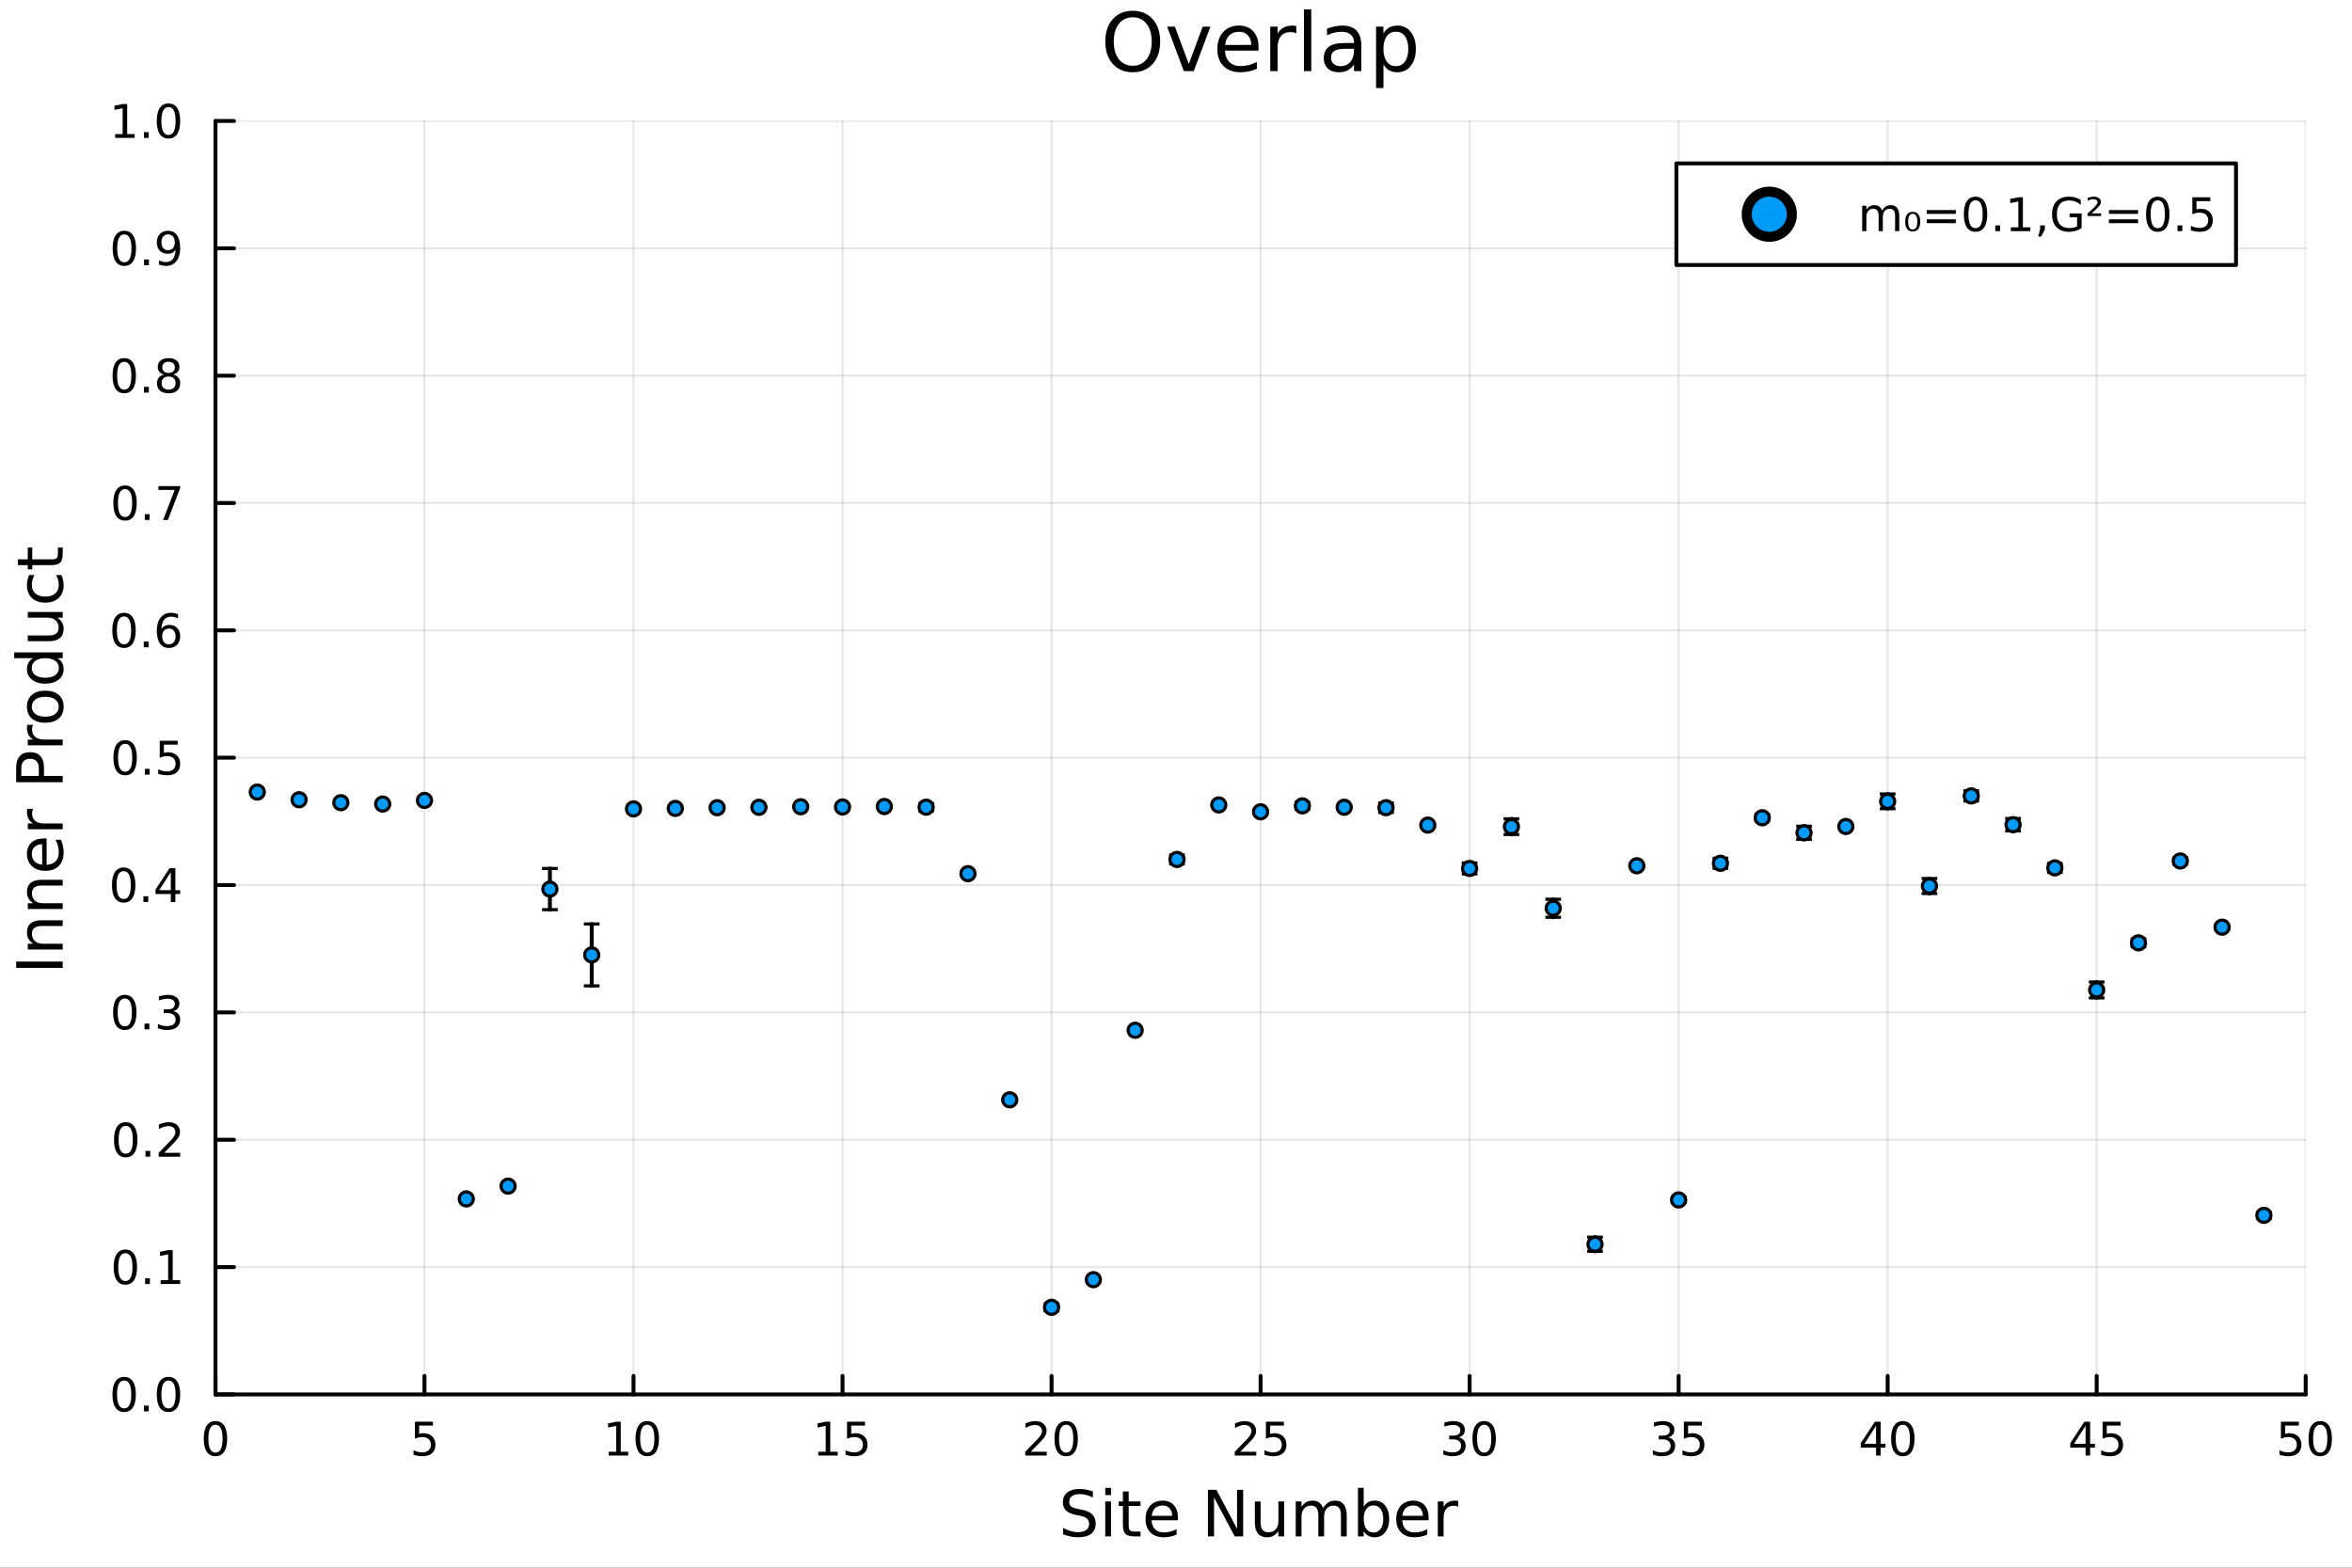 <?xml version="1.0" encoding="utf-8"?>
<svg xmlns="http://www.w3.org/2000/svg" xmlns:xlink="http://www.w3.org/1999/xlink" width="600" height="400" viewBox="0 0 2400 1600">
<rect x="0" y="0" width="2400" height="1600" fill="#333333" stroke="none"/>
<defs>
  <clipPath id="clip950">
    <rect x="0" y="0" width="2400" height="1600"/>
  </clipPath>
</defs>
<path clip-path="url(#clip950)" d="
M0 1600 L2400 1600 L2400 0 L0 0  Z
  " fill="#ffffff" fill-rule="evenodd" fill-opacity="1"/>
<defs>
  <clipPath id="clip951">
    <rect x="480" y="0" width="1681" height="1600"/>
  </clipPath>
</defs>
<path clip-path="url(#clip950)" d="
M219.866 1423.18 L2352.76 1423.18 L2352.76 123.472 L219.866 123.472  Z
  " fill="#ffffff" fill-rule="evenodd" fill-opacity="1"/>
<defs>
  <clipPath id="clip952">
    <rect x="219" y="123" width="2134" height="1301"/>
  </clipPath>
</defs>
<polyline clip-path="url(#clip952)" style="stroke:#000000; stroke-linecap:round; stroke-linejoin:round; stroke-width:2; stroke-opacity:0.1; fill:none" points="
  219.866,1423.18 219.866,123.472 
  "/>
<polyline clip-path="url(#clip952)" style="stroke:#000000; stroke-linecap:round; stroke-linejoin:round; stroke-width:2; stroke-opacity:0.1; fill:none" points="
  433.155,1423.18 433.155,123.472 
  "/>
<polyline clip-path="url(#clip952)" style="stroke:#000000; stroke-linecap:round; stroke-linejoin:round; stroke-width:2; stroke-opacity:0.1; fill:none" points="
  646.444,1423.18 646.444,123.472 
  "/>
<polyline clip-path="url(#clip952)" style="stroke:#000000; stroke-linecap:round; stroke-linejoin:round; stroke-width:2; stroke-opacity:0.1; fill:none" points="
  859.733,1423.18 859.733,123.472 
  "/>
<polyline clip-path="url(#clip952)" style="stroke:#000000; stroke-linecap:round; stroke-linejoin:round; stroke-width:2; stroke-opacity:0.1; fill:none" points="
  1073.02,1423.18 1073.02,123.472 
  "/>
<polyline clip-path="url(#clip952)" style="stroke:#000000; stroke-linecap:round; stroke-linejoin:round; stroke-width:2; stroke-opacity:0.1; fill:none" points="
  1286.31,1423.18 1286.31,123.472 
  "/>
<polyline clip-path="url(#clip952)" style="stroke:#000000; stroke-linecap:round; stroke-linejoin:round; stroke-width:2; stroke-opacity:0.1; fill:none" points="
  1499.6,1423.18 1499.6,123.472 
  "/>
<polyline clip-path="url(#clip952)" style="stroke:#000000; stroke-linecap:round; stroke-linejoin:round; stroke-width:2; stroke-opacity:0.1; fill:none" points="
  1712.89,1423.18 1712.89,123.472 
  "/>
<polyline clip-path="url(#clip952)" style="stroke:#000000; stroke-linecap:round; stroke-linejoin:round; stroke-width:2; stroke-opacity:0.1; fill:none" points="
  1926.18,1423.18 1926.18,123.472 
  "/>
<polyline clip-path="url(#clip952)" style="stroke:#000000; stroke-linecap:round; stroke-linejoin:round; stroke-width:2; stroke-opacity:0.1; fill:none" points="
  2139.47,1423.18 2139.47,123.472 
  "/>
<polyline clip-path="url(#clip952)" style="stroke:#000000; stroke-linecap:round; stroke-linejoin:round; stroke-width:2; stroke-opacity:0.1; fill:none" points="
  2352.76,1423.18 2352.76,123.472 
  "/>
<polyline clip-path="url(#clip950)" style="stroke:#000000; stroke-linecap:round; stroke-linejoin:round; stroke-width:4; stroke-opacity:1; fill:none" points="
  219.866,1423.18 2352.76,1423.18 
  "/>
<polyline clip-path="url(#clip950)" style="stroke:#000000; stroke-linecap:round; stroke-linejoin:round; stroke-width:4; stroke-opacity:1; fill:none" points="
  219.866,1423.18 219.866,1404.28 
  "/>
<polyline clip-path="url(#clip950)" style="stroke:#000000; stroke-linecap:round; stroke-linejoin:round; stroke-width:4; stroke-opacity:1; fill:none" points="
  433.155,1423.18 433.155,1404.28 
  "/>
<polyline clip-path="url(#clip950)" style="stroke:#000000; stroke-linecap:round; stroke-linejoin:round; stroke-width:4; stroke-opacity:1; fill:none" points="
  646.444,1423.18 646.444,1404.28 
  "/>
<polyline clip-path="url(#clip950)" style="stroke:#000000; stroke-linecap:round; stroke-linejoin:round; stroke-width:4; stroke-opacity:1; fill:none" points="
  859.733,1423.18 859.733,1404.28 
  "/>
<polyline clip-path="url(#clip950)" style="stroke:#000000; stroke-linecap:round; stroke-linejoin:round; stroke-width:4; stroke-opacity:1; fill:none" points="
  1073.02,1423.18 1073.02,1404.28 
  "/>
<polyline clip-path="url(#clip950)" style="stroke:#000000; stroke-linecap:round; stroke-linejoin:round; stroke-width:4; stroke-opacity:1; fill:none" points="
  1286.31,1423.18 1286.31,1404.28 
  "/>
<polyline clip-path="url(#clip950)" style="stroke:#000000; stroke-linecap:round; stroke-linejoin:round; stroke-width:4; stroke-opacity:1; fill:none" points="
  1499.6,1423.18 1499.6,1404.28 
  "/>
<polyline clip-path="url(#clip950)" style="stroke:#000000; stroke-linecap:round; stroke-linejoin:round; stroke-width:4; stroke-opacity:1; fill:none" points="
  1712.89,1423.18 1712.89,1404.28 
  "/>
<polyline clip-path="url(#clip950)" style="stroke:#000000; stroke-linecap:round; stroke-linejoin:round; stroke-width:4; stroke-opacity:1; fill:none" points="
  1926.18,1423.18 1926.18,1404.28 
  "/>
<polyline clip-path="url(#clip950)" style="stroke:#000000; stroke-linecap:round; stroke-linejoin:round; stroke-width:4; stroke-opacity:1; fill:none" points="
  2139.47,1423.18 2139.47,1404.28 
  "/>
<polyline clip-path="url(#clip950)" style="stroke:#000000; stroke-linecap:round; stroke-linejoin:round; stroke-width:4; stroke-opacity:1; fill:none" points="
  2352.76,1423.18 2352.76,1404.28 
  "/>
<path clip-path="url(#clip950)" d="M219.866 1454.1 Q216.255 1454.1 214.426 1457.66 Q212.621 1461.2 212.621 1468.33 Q212.621 1475.44 214.426 1479.01 Q216.255 1482.55 219.866 1482.55 Q223.501 1482.55 225.306 1479.01 Q227.135 1475.44 227.135 1468.33 Q227.135 1461.2 225.306 1457.66 Q223.501 1454.1 219.866 1454.1 M219.866 1450.39 Q225.676 1450.39 228.732 1455 Q231.811 1459.58 231.811 1468.33 Q231.811 1477.06 228.732 1481.67 Q225.676 1486.25 219.866 1486.25 Q214.056 1486.25 210.977 1481.67 Q207.922 1477.06 207.922 1468.33 Q207.922 1459.58 210.977 1455 Q214.056 1450.39 219.866 1450.39 Z" fill="#000000" fill-rule="evenodd" fill-opacity="1" /><path clip-path="url(#clip950)" d="M423.433 1451.02 L441.789 1451.02 L441.789 1454.96 L427.715 1454.96 L427.715 1463.43 Q428.734 1463.08 429.752 1462.92 Q430.771 1462.73 431.789 1462.73 Q437.577 1462.73 440.956 1465.9 Q444.336 1469.08 444.336 1474.49 Q444.336 1480.07 440.864 1483.17 Q437.391 1486.25 431.072 1486.25 Q428.896 1486.25 426.627 1485.88 Q424.382 1485.51 421.975 1484.77 L421.975 1480.07 Q424.058 1481.2 426.28 1481.76 Q428.502 1482.32 430.979 1482.32 Q434.984 1482.32 437.322 1480.21 Q439.66 1478.1 439.66 1474.49 Q439.66 1470.88 437.322 1468.77 Q434.984 1466.67 430.979 1466.67 Q429.104 1466.67 427.229 1467.08 Q425.377 1467.5 423.433 1468.38 L423.433 1451.02 Z" fill="#000000" fill-rule="evenodd" fill-opacity="1" /><path clip-path="url(#clip950)" d="M621.132 1481.64 L628.771 1481.64 L628.771 1455.28 L620.461 1456.95 L620.461 1452.69 L628.724 1451.02 L633.4 1451.02 L633.4 1481.64 L641.039 1481.64 L641.039 1485.58 L621.132 1485.58 L621.132 1481.64 Z" fill="#000000" fill-rule="evenodd" fill-opacity="1" /><path clip-path="url(#clip950)" d="M660.483 1454.1 Q656.872 1454.1 655.044 1457.66 Q653.238 1461.2 653.238 1468.33 Q653.238 1475.44 655.044 1479.01 Q656.872 1482.55 660.483 1482.55 Q664.118 1482.55 665.923 1479.01 Q667.752 1475.44 667.752 1468.33 Q667.752 1461.2 665.923 1457.66 Q664.118 1454.1 660.483 1454.1 M660.483 1450.39 Q666.294 1450.39 669.349 1455 Q672.428 1459.58 672.428 1468.33 Q672.428 1477.06 669.349 1481.67 Q666.294 1486.25 660.483 1486.25 Q654.673 1486.25 651.595 1481.67 Q648.539 1477.06 648.539 1468.33 Q648.539 1459.58 651.595 1455 Q654.673 1450.39 660.483 1450.39 Z" fill="#000000" fill-rule="evenodd" fill-opacity="1" /><path clip-path="url(#clip950)" d="M834.918 1481.64 L842.557 1481.64 L842.557 1455.28 L834.247 1456.95 L834.247 1452.69 L842.511 1451.02 L847.187 1451.02 L847.187 1481.64 L854.826 1481.64 L854.826 1485.58 L834.918 1485.58 L834.918 1481.64 Z" fill="#000000" fill-rule="evenodd" fill-opacity="1" /><path clip-path="url(#clip950)" d="M864.316 1451.02 L882.673 1451.02 L882.673 1454.96 L868.599 1454.96 L868.599 1463.43 Q869.617 1463.08 870.636 1462.92 Q871.654 1462.73 872.673 1462.73 Q878.46 1462.73 881.84 1465.9 Q885.219 1469.08 885.219 1474.49 Q885.219 1480.07 881.747 1483.17 Q878.275 1486.25 871.955 1486.25 Q869.779 1486.25 867.511 1485.88 Q865.266 1485.51 862.858 1484.77 L862.858 1480.07 Q864.941 1481.2 867.164 1481.76 Q869.386 1482.32 871.863 1482.32 Q875.867 1482.32 878.205 1480.21 Q880.543 1478.1 880.543 1474.49 Q880.543 1470.88 878.205 1468.77 Q875.867 1466.67 871.863 1466.67 Q869.988 1466.67 868.113 1467.08 Q866.261 1467.5 864.316 1468.38 L864.316 1451.02 Z" fill="#000000" fill-rule="evenodd" fill-opacity="1" /><path clip-path="url(#clip950)" d="M1051.8 1481.64 L1068.11 1481.64 L1068.11 1485.58 L1046.17 1485.58 L1046.17 1481.64 Q1048.83 1478.89 1053.42 1474.26 Q1058.02 1469.61 1059.2 1468.27 Q1061.45 1465.74 1062.33 1464.01 Q1063.23 1462.25 1063.23 1460.56 Q1063.23 1457.8 1061.29 1456.07 Q1059.36 1454.33 1056.26 1454.33 Q1054.06 1454.33 1051.61 1455.09 Q1049.18 1455.86 1046.4 1457.41 L1046.4 1452.69 Q1049.23 1451.55 1051.68 1450.97 Q1054.13 1450.39 1056.17 1450.39 Q1061.54 1450.39 1064.74 1453.08 Q1067.93 1455.77 1067.93 1460.26 Q1067.93 1462.39 1067.12 1464.31 Q1066.33 1466.2 1064.23 1468.8 Q1063.65 1469.47 1060.55 1472.69 Q1057.44 1475.88 1051.8 1481.64 Z" fill="#000000" fill-rule="evenodd" fill-opacity="1" /><path clip-path="url(#clip950)" d="M1087.93 1454.1 Q1084.32 1454.1 1082.49 1457.66 Q1080.68 1461.2 1080.68 1468.33 Q1080.68 1475.44 1082.49 1479.01 Q1084.32 1482.55 1087.93 1482.55 Q1091.56 1482.55 1093.37 1479.01 Q1095.2 1475.44 1095.2 1468.33 Q1095.2 1461.2 1093.37 1457.66 Q1091.56 1454.1 1087.93 1454.1 M1087.93 1450.39 Q1093.74 1450.39 1096.8 1455 Q1099.87 1459.58 1099.87 1468.33 Q1099.87 1477.06 1096.8 1481.67 Q1093.74 1486.25 1087.93 1486.25 Q1082.12 1486.25 1079.04 1481.67 Q1075.99 1477.06 1075.99 1468.33 Q1075.99 1459.58 1079.04 1455 Q1082.12 1450.39 1087.93 1450.39 Z" fill="#000000" fill-rule="evenodd" fill-opacity="1" /><path clip-path="url(#clip950)" d="M1265.58 1481.64 L1281.9 1481.64 L1281.9 1485.58 L1259.96 1485.58 L1259.96 1481.64 Q1262.62 1478.89 1267.2 1474.26 Q1271.81 1469.61 1272.99 1468.27 Q1275.23 1465.74 1276.11 1464.01 Q1277.02 1462.25 1277.02 1460.56 Q1277.02 1457.8 1275.07 1456.07 Q1273.15 1454.33 1270.05 1454.33 Q1267.85 1454.33 1265.4 1455.09 Q1262.97 1455.86 1260.19 1457.41 L1260.19 1452.69 Q1263.01 1451.55 1265.47 1450.97 Q1267.92 1450.39 1269.96 1450.39 Q1275.33 1450.39 1278.52 1453.08 Q1281.72 1455.77 1281.72 1460.26 Q1281.72 1462.39 1280.91 1464.31 Q1280.12 1466.2 1278.01 1468.8 Q1277.43 1469.47 1274.33 1472.69 Q1271.23 1475.88 1265.58 1481.64 Z" fill="#000000" fill-rule="evenodd" fill-opacity="1" /><path clip-path="url(#clip950)" d="M1291.76 1451.02 L1310.12 1451.02 L1310.12 1454.96 L1296.04 1454.96 L1296.04 1463.43 Q1297.06 1463.08 1298.08 1462.92 Q1299.1 1462.73 1300.12 1462.73 Q1305.91 1462.73 1309.29 1465.9 Q1312.67 1469.08 1312.67 1474.49 Q1312.67 1480.07 1309.19 1483.17 Q1305.72 1486.25 1299.4 1486.25 Q1297.23 1486.25 1294.96 1485.88 Q1292.71 1485.51 1290.3 1484.77 L1290.3 1480.07 Q1292.39 1481.2 1294.61 1481.76 Q1296.83 1482.32 1299.31 1482.32 Q1303.31 1482.32 1305.65 1480.21 Q1307.99 1478.1 1307.99 1474.49 Q1307.99 1470.88 1305.65 1468.77 Q1303.31 1466.67 1299.31 1466.67 Q1297.43 1466.67 1295.56 1467.08 Q1293.71 1467.5 1291.76 1468.38 L1291.76 1451.02 Z" fill="#000000" fill-rule="evenodd" fill-opacity="1" /><path clip-path="url(#clip950)" d="M1488.44 1466.95 Q1491.8 1467.66 1493.67 1469.93 Q1495.57 1472.2 1495.57 1475.53 Q1495.57 1480.65 1492.05 1483.45 Q1488.54 1486.25 1482.05 1486.25 Q1479.88 1486.25 1477.56 1485.81 Q1475.27 1485.39 1472.82 1484.54 L1472.82 1480.02 Q1474.76 1481.16 1477.08 1481.74 Q1479.39 1482.32 1481.91 1482.32 Q1486.31 1482.32 1488.6 1480.58 Q1490.92 1478.84 1490.92 1475.53 Q1490.92 1472.48 1488.77 1470.77 Q1486.64 1469.03 1482.82 1469.03 L1478.79 1469.03 L1478.79 1465.19 L1483 1465.19 Q1486.45 1465.19 1488.28 1463.82 Q1490.11 1462.43 1490.11 1459.84 Q1490.11 1457.18 1488.21 1455.77 Q1486.34 1454.33 1482.82 1454.33 Q1480.9 1454.33 1478.7 1454.75 Q1476.5 1455.16 1473.86 1456.04 L1473.86 1451.88 Q1476.52 1451.14 1478.84 1450.77 Q1481.17 1450.39 1483.23 1450.39 Q1488.56 1450.39 1491.66 1452.83 Q1494.76 1455.23 1494.76 1459.35 Q1494.76 1462.22 1493.12 1464.21 Q1491.48 1466.18 1488.44 1466.95 Z" fill="#000000" fill-rule="evenodd" fill-opacity="1" /><path clip-path="url(#clip950)" d="M1514.44 1454.1 Q1510.83 1454.1 1509 1457.66 Q1507.19 1461.2 1507.19 1468.33 Q1507.19 1475.44 1509 1479.01 Q1510.83 1482.55 1514.44 1482.55 Q1518.07 1482.55 1519.88 1479.01 Q1521.71 1475.44 1521.71 1468.33 Q1521.71 1461.2 1519.88 1457.66 Q1518.07 1454.1 1514.44 1454.1 M1514.44 1450.39 Q1520.25 1450.39 1523.3 1455 Q1526.38 1459.58 1526.38 1468.33 Q1526.38 1477.06 1523.3 1481.67 Q1520.25 1486.25 1514.44 1486.25 Q1508.63 1486.25 1505.55 1481.67 Q1502.49 1477.06 1502.49 1468.33 Q1502.49 1459.58 1505.55 1455 Q1508.63 1450.39 1514.44 1450.39 Z" fill="#000000" fill-rule="evenodd" fill-opacity="1" /><path clip-path="url(#clip950)" d="M1702.23 1466.95 Q1705.59 1467.66 1707.46 1469.93 Q1709.36 1472.2 1709.36 1475.53 Q1709.36 1480.65 1705.84 1483.45 Q1702.32 1486.25 1695.84 1486.25 Q1693.66 1486.25 1691.35 1485.81 Q1689.06 1485.39 1686.6 1484.54 L1686.6 1480.02 Q1688.55 1481.16 1690.86 1481.74 Q1693.18 1482.32 1695.7 1482.32 Q1700.1 1482.32 1702.39 1480.58 Q1704.71 1478.84 1704.71 1475.53 Q1704.71 1472.48 1702.55 1470.77 Q1700.42 1469.03 1696.6 1469.03 L1692.58 1469.03 L1692.58 1465.19 L1696.79 1465.19 Q1700.24 1465.19 1702.07 1463.82 Q1703.9 1462.43 1703.9 1459.84 Q1703.9 1457.18 1702 1455.77 Q1700.12 1454.33 1696.6 1454.33 Q1694.68 1454.33 1692.48 1454.75 Q1690.28 1455.16 1687.65 1456.04 L1687.65 1451.88 Q1690.31 1451.14 1692.62 1450.77 Q1694.96 1450.39 1697.02 1450.39 Q1702.35 1450.39 1705.45 1452.83 Q1708.55 1455.23 1708.55 1459.35 Q1708.55 1462.22 1706.91 1464.21 Q1705.26 1466.18 1702.23 1466.95 Z" fill="#000000" fill-rule="evenodd" fill-opacity="1" /><path clip-path="url(#clip950)" d="M1718.27 1451.02 L1736.63 1451.02 L1736.63 1454.96 L1722.55 1454.96 L1722.55 1463.43 Q1723.57 1463.08 1724.59 1462.92 Q1725.61 1462.73 1726.63 1462.73 Q1732.41 1462.73 1735.79 1465.9 Q1739.17 1469.08 1739.17 1474.49 Q1739.17 1480.07 1735.7 1483.17 Q1732.23 1486.25 1725.91 1486.25 Q1723.73 1486.25 1721.47 1485.88 Q1719.22 1485.51 1716.81 1484.77 L1716.81 1480.07 Q1718.9 1481.2 1721.12 1481.76 Q1723.34 1482.32 1725.82 1482.32 Q1729.82 1482.32 1732.16 1480.21 Q1734.5 1478.1 1734.5 1474.49 Q1734.5 1470.88 1732.16 1468.77 Q1729.82 1466.67 1725.82 1466.67 Q1723.94 1466.67 1722.07 1467.08 Q1720.22 1467.5 1718.27 1468.38 L1718.27 1451.02 Z" fill="#000000" fill-rule="evenodd" fill-opacity="1" /><path clip-path="url(#clip950)" d="M1914.35 1455.09 L1902.54 1473.54 L1914.35 1473.54 L1914.35 1455.09 M1913.12 1451.02 L1919 1451.02 L1919 1473.54 L1923.93 1473.54 L1923.93 1477.43 L1919 1477.43 L1919 1485.58 L1914.35 1485.58 L1914.35 1477.43 L1898.75 1477.43 L1898.75 1472.92 L1913.12 1451.02 Z" fill="#000000" fill-rule="evenodd" fill-opacity="1" /><path clip-path="url(#clip950)" d="M1941.66 1454.1 Q1938.05 1454.1 1936.22 1457.66 Q1934.42 1461.2 1934.42 1468.33 Q1934.42 1475.44 1936.22 1479.01 Q1938.05 1482.55 1941.66 1482.55 Q1945.3 1482.55 1947.1 1479.01 Q1948.93 1475.44 1948.93 1468.33 Q1948.93 1461.2 1947.1 1457.66 Q1945.3 1454.1 1941.66 1454.1 M1941.66 1450.39 Q1947.47 1450.39 1950.53 1455 Q1953.61 1459.58 1953.61 1468.33 Q1953.61 1477.06 1950.53 1481.67 Q1947.47 1486.25 1941.66 1486.25 Q1935.85 1486.25 1932.78 1481.67 Q1929.72 1477.06 1929.72 1468.33 Q1929.72 1459.58 1932.78 1455 Q1935.85 1450.39 1941.66 1450.39 Z" fill="#000000" fill-rule="evenodd" fill-opacity="1" /><path clip-path="url(#clip950)" d="M2128.14 1455.09 L2116.33 1473.54 L2128.14 1473.54 L2128.14 1455.09 M2126.91 1451.02 L2132.79 1451.02 L2132.79 1473.54 L2137.72 1473.54 L2137.72 1477.43 L2132.79 1477.43 L2132.79 1485.58 L2128.14 1485.58 L2128.14 1477.43 L2112.53 1477.43 L2112.53 1472.92 L2126.91 1451.02 Z" fill="#000000" fill-rule="evenodd" fill-opacity="1" /><path clip-path="url(#clip950)" d="M2145.5 1451.02 L2163.85 1451.02 L2163.85 1454.96 L2149.78 1454.96 L2149.78 1463.43 Q2150.8 1463.08 2151.82 1462.92 Q2152.83 1462.73 2153.85 1462.73 Q2159.64 1462.73 2163.02 1465.9 Q2166.4 1469.08 2166.4 1474.49 Q2166.4 1480.07 2162.93 1483.17 Q2159.46 1486.25 2153.14 1486.25 Q2150.96 1486.25 2148.69 1485.88 Q2146.45 1485.51 2144.04 1484.77 L2144.04 1480.07 Q2146.12 1481.2 2148.34 1481.76 Q2150.57 1482.32 2153.04 1482.32 Q2157.05 1482.32 2159.39 1480.21 Q2161.72 1478.1 2161.72 1474.49 Q2161.72 1470.88 2159.39 1468.77 Q2157.05 1466.67 2153.04 1466.67 Q2151.17 1466.67 2149.29 1467.08 Q2147.44 1467.5 2145.5 1468.38 L2145.5 1451.02 Z" fill="#000000" fill-rule="evenodd" fill-opacity="1" /><path clip-path="url(#clip950)" d="M2327.46 1451.02 L2345.81 1451.02 L2345.81 1454.96 L2331.74 1454.96 L2331.74 1463.43 Q2332.76 1463.08 2333.77 1462.92 Q2334.79 1462.73 2335.81 1462.73 Q2341.6 1462.73 2344.98 1465.9 Q2348.36 1469.08 2348.36 1474.49 Q2348.36 1480.07 2344.89 1483.17 Q2341.41 1486.25 2335.09 1486.25 Q2332.92 1486.25 2330.65 1485.88 Q2328.4 1485.51 2326 1484.77 L2326 1480.07 Q2328.08 1481.2 2330.3 1481.76 Q2332.52 1482.32 2335 1482.32 Q2339.01 1482.32 2341.34 1480.21 Q2343.68 1478.1 2343.68 1474.49 Q2343.68 1470.88 2341.34 1468.77 Q2339.01 1466.67 2335 1466.67 Q2333.13 1466.67 2331.25 1467.08 Q2329.4 1467.5 2327.46 1468.38 L2327.46 1451.02 Z" fill="#000000" fill-rule="evenodd" fill-opacity="1" /><path clip-path="url(#clip950)" d="M2367.57 1454.1 Q2363.96 1454.1 2362.13 1457.66 Q2360.33 1461.2 2360.33 1468.33 Q2360.33 1475.44 2362.13 1479.01 Q2363.96 1482.55 2367.57 1482.55 Q2371.2 1482.55 2373.01 1479.01 Q2374.84 1475.44 2374.84 1468.33 Q2374.84 1461.2 2373.01 1457.66 Q2371.2 1454.1 2367.57 1454.1 M2367.57 1450.39 Q2373.38 1450.39 2376.44 1455 Q2379.52 1459.58 2379.52 1468.33 Q2379.52 1477.06 2376.44 1481.67 Q2373.38 1486.25 2367.57 1486.25 Q2361.76 1486.25 2358.68 1481.67 Q2355.63 1477.06 2355.63 1468.33 Q2355.63 1459.58 2358.68 1455 Q2361.76 1450.39 2367.57 1450.39 Z" fill="#000000" fill-rule="evenodd" fill-opacity="1" /><path clip-path="url(#clip950)" d="M1115.18 1522.08 L1115.18 1528.35 Q1111.52 1526.6 1108.28 1525.74 Q1105.03 1524.88 1102.01 1524.88 Q1096.76 1524.88 1093.89 1526.92 Q1091.06 1528.96 1091.06 1532.71 Q1091.06 1535.87 1092.94 1537.49 Q1094.85 1539.08 1100.13 1540.07 L1104.01 1540.86 Q1111.21 1542.23 1114.61 1545.7 Q1118.05 1549.14 1118.05 1554.93 Q1118.05 1561.84 1113.4 1565.4 Q1108.79 1568.97 1099.84 1568.97 Q1096.47 1568.97 1092.65 1568.2 Q1088.86 1567.44 1084.79 1565.94 L1084.79 1559.32 Q1088.7 1561.52 1092.46 1562.63 Q1096.22 1563.75 1099.84 1563.75 Q1105.35 1563.75 1108.34 1561.58 Q1111.33 1559.42 1111.33 1555.41 Q1111.33 1551.91 1109.17 1549.93 Q1107.04 1547.96 1102.14 1546.97 L1098.22 1546.21 Q1091.03 1544.78 1087.81 1541.72 Q1084.6 1538.67 1084.6 1533.22 Q1084.6 1526.92 1089.02 1523.29 Q1093.48 1519.66 1101.28 1519.66 Q1104.62 1519.66 1108.09 1520.27 Q1111.56 1520.87 1115.18 1522.08 Z" fill="#000000" fill-rule="evenodd" fill-opacity="1" /><path clip-path="url(#clip950)" d="M1127.82 1532.4 L1133.68 1532.4 L1133.68 1568.04 L1127.82 1568.04 L1127.82 1532.4 M1127.82 1518.52 L1133.68 1518.52 L1133.68 1525.93 L1127.82 1525.93 L1127.82 1518.52 Z" fill="#000000" fill-rule="evenodd" fill-opacity="1" /><path clip-path="url(#clip950)" d="M1151.72 1522.27 L1151.72 1532.4 L1163.79 1532.4 L1163.79 1536.95 L1151.72 1536.95 L1151.72 1556.3 Q1151.72 1560.66 1152.9 1561.9 Q1154.11 1563.14 1157.77 1563.14 L1163.79 1563.14 L1163.79 1568.04 L1157.77 1568.04 Q1150.99 1568.04 1148.41 1565.53 Q1145.84 1562.98 1145.84 1556.3 L1145.84 1536.95 L1141.54 1536.95 L1141.54 1532.4 L1145.84 1532.4 L1145.84 1522.27 L1151.72 1522.27 Z" fill="#000000" fill-rule="evenodd" fill-opacity="1" /><path clip-path="url(#clip950)" d="M1201.98 1548.76 L1201.98 1551.62 L1175.05 1551.62 Q1175.44 1557.67 1178.68 1560.85 Q1181.96 1564 1187.79 1564 Q1191.16 1564 1194.31 1563.17 Q1197.49 1562.35 1200.61 1560.69 L1200.61 1566.23 Q1197.46 1567.57 1194.15 1568.27 Q1190.84 1568.97 1187.44 1568.97 Q1178.91 1568.97 1173.91 1564 Q1168.94 1559.04 1168.94 1550.57 Q1168.94 1541.82 1173.65 1536.69 Q1178.4 1531.54 1186.42 1531.54 Q1193.61 1531.54 1197.78 1536.18 Q1201.98 1540.8 1201.98 1548.76 M1196.12 1547.04 Q1196.06 1542.23 1193.42 1539.37 Q1190.81 1536.5 1186.48 1536.5 Q1181.58 1536.5 1178.62 1539.27 Q1175.69 1542.04 1175.25 1547.07 L1196.12 1547.04 Z" fill="#000000" fill-rule="evenodd" fill-opacity="1" /><path clip-path="url(#clip950)" d="M1232.57 1520.52 L1241.23 1520.52 L1262.3 1560.28 L1262.3 1520.52 L1268.53 1520.52 L1268.53 1568.04 L1259.88 1568.04 L1238.81 1528.29 L1238.81 1568.04 L1232.57 1568.04 L1232.57 1520.52 Z" fill="#000000" fill-rule="evenodd" fill-opacity="1" /><path clip-path="url(#clip950)" d="M1280.47 1553.98 L1280.47 1532.4 L1286.33 1532.4 L1286.33 1553.75 Q1286.33 1558.81 1288.3 1561.36 Q1290.27 1563.87 1294.22 1563.87 Q1298.96 1563.87 1301.7 1560.85 Q1304.47 1557.83 1304.47 1552.61 L1304.47 1532.4 L1310.33 1532.4 L1310.33 1568.04 L1304.47 1568.04 L1304.47 1562.57 Q1302.34 1565.82 1299.5 1567.41 Q1296.7 1568.97 1292.98 1568.97 Q1286.84 1568.97 1283.65 1565.15 Q1280.47 1561.33 1280.47 1553.98 M1295.21 1531.54 L1295.21 1531.54 Z" fill="#000000" fill-rule="evenodd" fill-opacity="1" /><path clip-path="url(#clip950)" d="M1350.14 1539.24 Q1352.34 1535.29 1355.39 1533.41 Q1358.45 1531.54 1362.59 1531.54 Q1368.16 1531.54 1371.18 1535.45 Q1374.21 1539.33 1374.21 1546.53 L1374.21 1568.04 L1368.32 1568.04 L1368.32 1546.72 Q1368.32 1541.59 1366.5 1539.11 Q1364.69 1536.63 1360.96 1536.63 Q1356.41 1536.63 1353.77 1539.65 Q1351.13 1542.68 1351.13 1547.9 L1351.13 1568.04 L1345.24 1568.04 L1345.24 1546.72 Q1345.24 1541.56 1343.43 1539.11 Q1341.61 1536.63 1337.83 1536.63 Q1333.34 1536.63 1330.7 1539.68 Q1328.05 1542.71 1328.05 1547.9 L1328.05 1568.04 L1322.17 1568.04 L1322.17 1532.4 L1328.05 1532.4 L1328.05 1537.93 Q1330.06 1534.66 1332.86 1533.1 Q1335.66 1531.54 1339.51 1531.54 Q1343.4 1531.54 1346.1 1533.51 Q1348.84 1535.48 1350.14 1539.24 Z" fill="#000000" fill-rule="evenodd" fill-opacity="1" /><path clip-path="url(#clip950)" d="M1411.48 1550.25 Q1411.48 1543.79 1408.8 1540.13 Q1406.16 1536.44 1401.51 1536.44 Q1396.87 1536.44 1394.19 1540.13 Q1391.55 1543.79 1391.55 1550.25 Q1391.55 1556.71 1394.19 1560.4 Q1396.87 1564.07 1401.51 1564.07 Q1406.16 1564.07 1408.8 1560.4 Q1411.48 1556.71 1411.48 1550.25 M1391.55 1537.81 Q1393.4 1534.62 1396.2 1533.1 Q1399.03 1531.54 1402.95 1531.54 Q1409.44 1531.54 1413.48 1536.69 Q1417.56 1541.85 1417.56 1550.25 Q1417.56 1558.65 1413.48 1563.81 Q1409.44 1568.97 1402.95 1568.97 Q1399.03 1568.97 1396.2 1567.44 Q1393.4 1565.88 1391.55 1562.7 L1391.55 1568.04 L1385.66 1568.04 L1385.66 1518.52 L1391.55 1518.52 L1391.55 1537.81 Z" fill="#000000" fill-rule="evenodd" fill-opacity="1" /><path clip-path="url(#clip950)" d="M1457.76 1548.76 L1457.76 1551.62 L1430.83 1551.62 Q1431.21 1557.67 1434.46 1560.85 Q1437.74 1564 1443.56 1564 Q1446.93 1564 1450.08 1563.17 Q1453.27 1562.35 1456.39 1560.69 L1456.39 1566.23 Q1453.24 1567.57 1449.93 1568.27 Q1446.62 1568.97 1443.21 1568.97 Q1434.68 1568.97 1429.68 1564 Q1424.72 1559.04 1424.72 1550.57 Q1424.72 1541.82 1429.43 1536.69 Q1434.17 1531.54 1442.19 1531.54 Q1449.38 1531.54 1453.55 1536.18 Q1457.76 1540.8 1457.76 1548.76 M1451.9 1547.04 Q1451.84 1542.23 1449.19 1539.37 Q1446.58 1536.5 1442.25 1536.5 Q1437.35 1536.5 1434.39 1539.27 Q1431.47 1542.04 1431.02 1547.07 L1451.9 1547.04 Z" fill="#000000" fill-rule="evenodd" fill-opacity="1" /><path clip-path="url(#clip950)" d="M1488.02 1537.87 Q1487.04 1537.3 1485.86 1537.04 Q1484.71 1536.76 1483.31 1536.76 Q1478.35 1536.76 1475.67 1540 Q1473.03 1543.22 1473.03 1549.27 L1473.03 1568.04 L1467.14 1568.04 L1467.14 1532.4 L1473.03 1532.4 L1473.03 1537.93 Q1474.88 1534.69 1477.84 1533.13 Q1480.8 1531.54 1485.03 1531.54 Q1485.64 1531.54 1486.37 1531.63 Q1487.1 1531.7 1487.99 1531.85 L1488.02 1537.87 Z" fill="#000000" fill-rule="evenodd" fill-opacity="1" /><polyline clip-path="url(#clip952)" style="stroke:#000000; stroke-linecap:round; stroke-linejoin:round; stroke-width:2; stroke-opacity:0.1; fill:none" points="
  219.866,1423.18 2352.76,1423.18 
  "/>
<polyline clip-path="url(#clip952)" style="stroke:#000000; stroke-linecap:round; stroke-linejoin:round; stroke-width:2; stroke-opacity:0.1; fill:none" points="
  219.866,1293.21 2352.76,1293.21 
  "/>
<polyline clip-path="url(#clip952)" style="stroke:#000000; stroke-linecap:round; stroke-linejoin:round; stroke-width:2; stroke-opacity:0.1; fill:none" points="
  219.866,1163.24 2352.76,1163.24 
  "/>
<polyline clip-path="url(#clip952)" style="stroke:#000000; stroke-linecap:round; stroke-linejoin:round; stroke-width:2; stroke-opacity:0.1; fill:none" points="
  219.866,1033.27 2352.76,1033.27 
  "/>
<polyline clip-path="url(#clip952)" style="stroke:#000000; stroke-linecap:round; stroke-linejoin:round; stroke-width:2; stroke-opacity:0.1; fill:none" points="
  219.866,903.297 2352.76,903.297 
  "/>
<polyline clip-path="url(#clip952)" style="stroke:#000000; stroke-linecap:round; stroke-linejoin:round; stroke-width:2; stroke-opacity:0.1; fill:none" points="
  219.866,773.326 2352.76,773.326 
  "/>
<polyline clip-path="url(#clip952)" style="stroke:#000000; stroke-linecap:round; stroke-linejoin:round; stroke-width:2; stroke-opacity:0.1; fill:none" points="
  219.866,643.355 2352.76,643.355 
  "/>
<polyline clip-path="url(#clip952)" style="stroke:#000000; stroke-linecap:round; stroke-linejoin:round; stroke-width:2; stroke-opacity:0.1; fill:none" points="
  219.866,513.384 2352.76,513.384 
  "/>
<polyline clip-path="url(#clip952)" style="stroke:#000000; stroke-linecap:round; stroke-linejoin:round; stroke-width:2; stroke-opacity:0.1; fill:none" points="
  219.866,383.414 2352.76,383.414 
  "/>
<polyline clip-path="url(#clip952)" style="stroke:#000000; stroke-linecap:round; stroke-linejoin:round; stroke-width:2; stroke-opacity:0.1; fill:none" points="
  219.866,253.443 2352.76,253.443 
  "/>
<polyline clip-path="url(#clip952)" style="stroke:#000000; stroke-linecap:round; stroke-linejoin:round; stroke-width:2; stroke-opacity:0.1; fill:none" points="
  219.866,123.472 2352.76,123.472 
  "/>
<polyline clip-path="url(#clip950)" style="stroke:#000000; stroke-linecap:round; stroke-linejoin:round; stroke-width:4; stroke-opacity:1; fill:none" points="
  219.866,1423.18 219.866,123.472 
  "/>
<polyline clip-path="url(#clip950)" style="stroke:#000000; stroke-linecap:round; stroke-linejoin:round; stroke-width:4; stroke-opacity:1; fill:none" points="
  219.866,1423.18 238.764,1423.18 
  "/>
<polyline clip-path="url(#clip950)" style="stroke:#000000; stroke-linecap:round; stroke-linejoin:round; stroke-width:4; stroke-opacity:1; fill:none" points="
  219.866,1293.21 238.764,1293.21 
  "/>
<polyline clip-path="url(#clip950)" style="stroke:#000000; stroke-linecap:round; stroke-linejoin:round; stroke-width:4; stroke-opacity:1; fill:none" points="
  219.866,1163.24 238.764,1163.24 
  "/>
<polyline clip-path="url(#clip950)" style="stroke:#000000; stroke-linecap:round; stroke-linejoin:round; stroke-width:4; stroke-opacity:1; fill:none" points="
  219.866,1033.27 238.764,1033.27 
  "/>
<polyline clip-path="url(#clip950)" style="stroke:#000000; stroke-linecap:round; stroke-linejoin:round; stroke-width:4; stroke-opacity:1; fill:none" points="
  219.866,903.297 238.764,903.297 
  "/>
<polyline clip-path="url(#clip950)" style="stroke:#000000; stroke-linecap:round; stroke-linejoin:round; stroke-width:4; stroke-opacity:1; fill:none" points="
  219.866,773.326 238.764,773.326 
  "/>
<polyline clip-path="url(#clip950)" style="stroke:#000000; stroke-linecap:round; stroke-linejoin:round; stroke-width:4; stroke-opacity:1; fill:none" points="
  219.866,643.355 238.764,643.355 
  "/>
<polyline clip-path="url(#clip950)" style="stroke:#000000; stroke-linecap:round; stroke-linejoin:round; stroke-width:4; stroke-opacity:1; fill:none" points="
  219.866,513.384 238.764,513.384 
  "/>
<polyline clip-path="url(#clip950)" style="stroke:#000000; stroke-linecap:round; stroke-linejoin:round; stroke-width:4; stroke-opacity:1; fill:none" points="
  219.866,383.414 238.764,383.414 
  "/>
<polyline clip-path="url(#clip950)" style="stroke:#000000; stroke-linecap:round; stroke-linejoin:round; stroke-width:4; stroke-opacity:1; fill:none" points="
  219.866,253.443 238.764,253.443 
  "/>
<polyline clip-path="url(#clip950)" style="stroke:#000000; stroke-linecap:round; stroke-linejoin:round; stroke-width:4; stroke-opacity:1; fill:none" points="
  219.866,123.472 238.764,123.472 
  "/>
<path clip-path="url(#clip950)" d="M126.691 1408.98 Q123.08 1408.98 121.251 1412.54 Q119.445 1416.08 119.445 1423.21 Q119.445 1430.32 121.251 1433.89 Q123.08 1437.43 126.691 1437.43 Q130.325 1437.43 132.13 1433.89 Q133.959 1430.32 133.959 1423.21 Q133.959 1416.08 132.13 1412.54 Q130.325 1408.98 126.691 1408.98 M126.691 1405.27 Q132.501 1405.27 135.556 1409.88 Q138.635 1414.46 138.635 1423.21 Q138.635 1431.94 135.556 1436.55 Q132.501 1441.13 126.691 1441.13 Q120.88 1441.13 117.802 1436.55 Q114.746 1431.94 114.746 1423.21 Q114.746 1414.46 117.802 1409.88 Q120.88 1405.27 126.691 1405.27 Z" fill="#000000" fill-rule="evenodd" fill-opacity="1" /><path clip-path="url(#clip950)" d="M146.853 1434.58 L151.737 1434.58 L151.737 1440.46 L146.853 1440.46 L146.853 1434.58 Z" fill="#000000" fill-rule="evenodd" fill-opacity="1" /><path clip-path="url(#clip950)" d="M171.922 1408.98 Q168.311 1408.98 166.482 1412.54 Q164.677 1416.08 164.677 1423.21 Q164.677 1430.32 166.482 1433.89 Q168.311 1437.43 171.922 1437.43 Q175.556 1437.43 177.362 1433.89 Q179.19 1430.32 179.19 1423.21 Q179.19 1416.08 177.362 1412.54 Q175.556 1408.98 171.922 1408.98 M171.922 1405.27 Q177.732 1405.27 180.788 1409.88 Q183.866 1414.46 183.866 1423.21 Q183.866 1431.94 180.788 1436.55 Q177.732 1441.13 171.922 1441.13 Q166.112 1441.13 163.033 1436.55 Q159.978 1431.94 159.978 1423.21 Q159.978 1414.46 163.033 1409.88 Q166.112 1405.27 171.922 1405.27 Z" fill="#000000" fill-rule="evenodd" fill-opacity="1" /><path clip-path="url(#clip950)" d="M127.917 1279.01 Q124.306 1279.01 122.478 1282.57 Q120.672 1286.11 120.672 1293.24 Q120.672 1300.35 122.478 1303.92 Q124.306 1307.46 127.917 1307.46 Q131.552 1307.46 133.357 1303.92 Q135.186 1300.35 135.186 1293.24 Q135.186 1286.11 133.357 1282.57 Q131.552 1279.01 127.917 1279.01 M127.917 1275.3 Q133.728 1275.3 136.783 1279.91 Q139.862 1284.49 139.862 1293.24 Q139.862 1301.97 136.783 1306.58 Q133.728 1311.16 127.917 1311.16 Q122.107 1311.16 119.029 1306.58 Q115.973 1301.97 115.973 1293.24 Q115.973 1284.49 119.029 1279.91 Q122.107 1275.3 127.917 1275.3 Z" fill="#000000" fill-rule="evenodd" fill-opacity="1" /><path clip-path="url(#clip950)" d="M148.079 1304.61 L152.964 1304.61 L152.964 1310.49 L148.079 1310.49 L148.079 1304.61 Z" fill="#000000" fill-rule="evenodd" fill-opacity="1" /><path clip-path="url(#clip950)" d="M163.959 1306.55 L171.598 1306.55 L171.598 1280.19 L163.288 1281.85 L163.288 1277.6 L171.552 1275.93 L176.227 1275.93 L176.227 1306.55 L183.866 1306.55 L183.866 1310.49 L163.959 1310.49 L163.959 1306.55 Z" fill="#000000" fill-rule="evenodd" fill-opacity="1" /><path clip-path="url(#clip950)" d="M128.288 1149.04 Q124.677 1149.04 122.848 1152.6 Q121.043 1156.14 121.043 1163.27 Q121.043 1170.38 122.848 1173.94 Q124.677 1177.49 128.288 1177.49 Q131.922 1177.49 133.728 1173.94 Q135.556 1170.38 135.556 1163.27 Q135.556 1156.14 133.728 1152.6 Q131.922 1149.04 128.288 1149.04 M128.288 1145.33 Q134.098 1145.33 137.154 1149.94 Q140.232 1154.52 140.232 1163.27 Q140.232 1172 137.154 1176.61 Q134.098 1181.19 128.288 1181.19 Q122.478 1181.19 119.399 1176.61 Q116.343 1172 116.343 1163.27 Q116.343 1154.52 119.399 1149.94 Q122.478 1145.33 128.288 1145.33 Z" fill="#000000" fill-rule="evenodd" fill-opacity="1" /><path clip-path="url(#clip950)" d="M148.45 1174.64 L153.334 1174.64 L153.334 1180.52 L148.45 1180.52 L148.45 1174.64 Z" fill="#000000" fill-rule="evenodd" fill-opacity="1" /><path clip-path="url(#clip950)" d="M167.547 1176.58 L183.866 1176.58 L183.866 1180.52 L161.922 1180.52 L161.922 1176.58 Q164.584 1173.83 169.167 1169.2 Q173.774 1164.55 174.954 1163.2 Q177.2 1160.68 178.079 1158.94 Q178.982 1157.19 178.982 1155.5 Q178.982 1152.74 177.038 1151 Q175.116 1149.27 172.014 1149.27 Q169.815 1149.27 167.362 1150.03 Q164.931 1150.8 162.153 1152.35 L162.153 1147.62 Q164.977 1146.49 167.431 1145.91 Q169.885 1145.33 171.922 1145.33 Q177.292 1145.33 180.487 1148.02 Q183.681 1150.7 183.681 1155.19 Q183.681 1157.32 182.871 1159.25 Q182.084 1161.14 179.977 1163.74 Q179.399 1164.41 176.297 1167.62 Q173.195 1170.82 167.547 1176.58 Z" fill="#000000" fill-rule="evenodd" fill-opacity="1" /><path clip-path="url(#clip950)" d="M127.339 1019.07 Q123.728 1019.07 121.899 1022.63 Q120.093 1026.17 120.093 1033.3 Q120.093 1040.41 121.899 1043.97 Q123.728 1047.52 127.339 1047.52 Q130.973 1047.52 132.779 1043.97 Q134.607 1040.41 134.607 1033.3 Q134.607 1026.17 132.779 1022.63 Q130.973 1019.07 127.339 1019.07 M127.339 1015.36 Q133.149 1015.36 136.204 1019.97 Q139.283 1024.55 139.283 1033.3 Q139.283 1042.03 136.204 1046.64 Q133.149 1051.22 127.339 1051.22 Q121.529 1051.22 118.45 1046.64 Q115.394 1042.03 115.394 1033.3 Q115.394 1024.55 118.45 1019.97 Q121.529 1015.36 127.339 1015.36 Z" fill="#000000" fill-rule="evenodd" fill-opacity="1" /><path clip-path="url(#clip950)" d="M147.501 1044.67 L152.385 1044.67 L152.385 1050.55 L147.501 1050.55 L147.501 1044.67 Z" fill="#000000" fill-rule="evenodd" fill-opacity="1" /><path clip-path="url(#clip950)" d="M176.737 1031.91 Q180.093 1032.63 181.968 1034.9 Q183.866 1037.17 183.866 1040.5 Q183.866 1045.62 180.348 1048.42 Q176.829 1051.22 170.348 1051.22 Q168.172 1051.22 165.857 1050.78 Q163.565 1050.36 161.112 1049.51 L161.112 1044.99 Q163.056 1046.13 165.371 1046.7 Q167.686 1047.28 170.209 1047.28 Q174.607 1047.28 176.899 1045.55 Q179.214 1043.81 179.214 1040.5 Q179.214 1037.45 177.061 1035.73 Q174.931 1034 171.112 1034 L167.084 1034 L167.084 1030.15 L171.297 1030.15 Q174.746 1030.15 176.575 1028.79 Q178.403 1027.4 178.403 1024.81 Q178.403 1022.14 176.505 1020.73 Q174.63 1019.3 171.112 1019.3 Q169.19 1019.3 166.991 1019.71 Q164.792 1020.13 162.153 1021.01 L162.153 1016.84 Q164.815 1016.1 167.13 1015.73 Q169.468 1015.36 171.528 1015.36 Q176.852 1015.36 179.954 1017.79 Q183.056 1020.2 183.056 1024.32 Q183.056 1027.19 181.413 1029.18 Q179.769 1031.15 176.737 1031.91 Z" fill="#000000" fill-rule="evenodd" fill-opacity="1" /><path clip-path="url(#clip950)" d="M126.205 889.095 Q122.593 889.095 120.765 892.66 Q118.959 896.202 118.959 903.331 Q118.959 910.438 120.765 914.003 Q122.593 917.544 126.205 917.544 Q129.839 917.544 131.644 914.003 Q133.473 910.438 133.473 903.331 Q133.473 896.202 131.644 892.66 Q129.839 889.095 126.205 889.095 M126.205 885.392 Q132.015 885.392 135.07 889.998 Q138.149 894.582 138.149 903.331 Q138.149 912.058 135.07 916.665 Q132.015 921.248 126.205 921.248 Q120.394 921.248 117.316 916.665 Q114.26 912.058 114.26 903.331 Q114.26 894.582 117.316 889.998 Q120.394 885.392 126.205 885.392 Z" fill="#000000" fill-rule="evenodd" fill-opacity="1" /><path clip-path="url(#clip950)" d="M146.366 914.697 L151.251 914.697 L151.251 920.577 L146.366 920.577 L146.366 914.697 Z" fill="#000000" fill-rule="evenodd" fill-opacity="1" /><path clip-path="url(#clip950)" d="M174.283 890.091 L162.477 908.54 L174.283 908.54 L174.283 890.091 M173.056 886.017 L178.936 886.017 L178.936 908.54 L183.866 908.54 L183.866 912.429 L178.936 912.429 L178.936 920.577 L174.283 920.577 L174.283 912.429 L158.681 912.429 L158.681 907.915 L173.056 886.017 Z" fill="#000000" fill-rule="evenodd" fill-opacity="1" /><path clip-path="url(#clip950)" d="M127.686 759.125 Q124.075 759.125 122.246 762.689 Q120.441 766.231 120.441 773.361 Q120.441 780.467 122.246 784.032 Q124.075 787.574 127.686 787.574 Q131.32 787.574 133.126 784.032 Q134.954 780.467 134.954 773.361 Q134.954 766.231 133.126 762.689 Q131.32 759.125 127.686 759.125 M127.686 755.421 Q133.496 755.421 136.552 760.027 Q139.63 764.611 139.63 773.361 Q139.63 782.088 136.552 786.694 Q133.496 791.277 127.686 791.277 Q121.876 791.277 118.797 786.694 Q115.742 782.088 115.742 773.361 Q115.742 764.611 118.797 760.027 Q121.876 755.421 127.686 755.421 Z" fill="#000000" fill-rule="evenodd" fill-opacity="1" /><path clip-path="url(#clip950)" d="M147.848 784.726 L152.732 784.726 L152.732 790.606 L147.848 790.606 L147.848 784.726 Z" fill="#000000" fill-rule="evenodd" fill-opacity="1" /><path clip-path="url(#clip950)" d="M162.964 756.046 L181.32 756.046 L181.32 759.981 L167.246 759.981 L167.246 768.453 Q168.264 768.106 169.283 767.944 Q170.302 767.759 171.32 767.759 Q177.107 767.759 180.487 770.93 Q183.866 774.101 183.866 779.518 Q183.866 785.097 180.394 788.199 Q176.922 791.277 170.602 791.277 Q168.427 791.277 166.158 790.907 Q163.913 790.537 161.505 789.796 L161.505 785.097 Q163.589 786.231 165.811 786.787 Q168.033 787.342 170.51 787.342 Q174.514 787.342 176.852 785.236 Q179.19 783.129 179.19 779.518 Q179.19 775.907 176.852 773.801 Q174.514 771.694 170.51 771.694 Q168.635 771.694 166.76 772.111 Q164.908 772.527 162.964 773.407 L162.964 756.046 Z" fill="#000000" fill-rule="evenodd" fill-opacity="1" /><path clip-path="url(#clip950)" d="M126.529 629.154 Q122.918 629.154 121.089 632.719 Q119.283 636.26 119.283 643.39 Q119.283 650.496 121.089 654.061 Q122.918 657.603 126.529 657.603 Q130.163 657.603 131.968 654.061 Q133.797 650.496 133.797 643.39 Q133.797 636.26 131.968 632.719 Q130.163 629.154 126.529 629.154 M126.529 625.45 Q132.339 625.45 135.394 630.057 Q138.473 634.64 138.473 643.39 Q138.473 652.117 135.394 656.723 Q132.339 661.307 126.529 661.307 Q120.718 661.307 117.64 656.723 Q114.584 652.117 114.584 643.39 Q114.584 634.64 117.64 630.057 Q120.718 625.45 126.529 625.45 Z" fill="#000000" fill-rule="evenodd" fill-opacity="1" /><path clip-path="url(#clip950)" d="M146.691 654.756 L151.575 654.756 L151.575 660.635 L146.691 660.635 L146.691 654.756 Z" fill="#000000" fill-rule="evenodd" fill-opacity="1" /><path clip-path="url(#clip950)" d="M172.339 641.492 Q169.19 641.492 167.339 643.645 Q165.51 645.797 165.51 649.547 Q165.51 653.274 167.339 655.45 Q169.19 657.603 172.339 657.603 Q175.487 657.603 177.315 655.45 Q179.167 653.274 179.167 649.547 Q179.167 645.797 177.315 643.645 Q175.487 641.492 172.339 641.492 M181.621 626.839 L181.621 631.098 Q179.862 630.265 178.056 629.825 Q176.274 629.385 174.514 629.385 Q169.885 629.385 167.431 632.51 Q165.001 635.635 164.653 641.955 Q166.019 639.941 168.079 638.876 Q170.139 637.788 172.616 637.788 Q177.825 637.788 180.834 640.959 Q183.866 644.108 183.866 649.547 Q183.866 654.871 180.718 658.089 Q177.57 661.307 172.339 661.307 Q166.343 661.307 163.172 656.723 Q160.001 652.117 160.001 643.39 Q160.001 635.196 163.89 630.334 Q167.778 625.45 174.329 625.45 Q176.089 625.45 177.871 625.797 Q179.676 626.145 181.621 626.839 Z" fill="#000000" fill-rule="evenodd" fill-opacity="1" /><path clip-path="url(#clip950)" d="M127.593 499.183 Q123.982 499.183 122.154 502.748 Q120.348 506.29 120.348 513.419 Q120.348 520.526 122.154 524.09 Q123.982 527.632 127.593 527.632 Q131.228 527.632 133.033 524.09 Q134.862 520.526 134.862 513.419 Q134.862 506.29 133.033 502.748 Q131.228 499.183 127.593 499.183 M127.593 495.479 Q133.404 495.479 136.459 500.086 Q139.538 504.669 139.538 513.419 Q139.538 522.146 136.459 526.752 Q133.404 531.336 127.593 531.336 Q121.783 531.336 118.705 526.752 Q115.649 522.146 115.649 513.419 Q115.649 504.669 118.705 500.086 Q121.783 495.479 127.593 495.479 Z" fill="#000000" fill-rule="evenodd" fill-opacity="1" /><path clip-path="url(#clip950)" d="M147.755 524.785 L152.64 524.785 L152.64 530.664 L147.755 530.664 L147.755 524.785 Z" fill="#000000" fill-rule="evenodd" fill-opacity="1" /><path clip-path="url(#clip950)" d="M161.644 496.104 L183.866 496.104 L183.866 498.095 L171.32 530.664 L166.436 530.664 L178.241 500.04 L161.644 500.04 L161.644 496.104 Z" fill="#000000" fill-rule="evenodd" fill-opacity="1" /><path clip-path="url(#clip950)" d="M126.783 369.212 Q123.172 369.212 121.343 372.777 Q119.538 376.319 119.538 383.448 Q119.538 390.555 121.343 394.12 Q123.172 397.661 126.783 397.661 Q130.417 397.661 132.223 394.12 Q134.052 390.555 134.052 383.448 Q134.052 376.319 132.223 372.777 Q130.417 369.212 126.783 369.212 M126.783 365.509 Q132.593 365.509 135.649 370.115 Q138.728 374.698 138.728 383.448 Q138.728 392.175 135.649 396.782 Q132.593 401.365 126.783 401.365 Q120.973 401.365 117.894 396.782 Q114.839 392.175 114.839 383.448 Q114.839 374.698 117.894 370.115 Q120.973 365.509 126.783 365.509 Z" fill="#000000" fill-rule="evenodd" fill-opacity="1" /><path clip-path="url(#clip950)" d="M146.945 394.814 L151.829 394.814 L151.829 400.694 L146.945 400.694 L146.945 394.814 Z" fill="#000000" fill-rule="evenodd" fill-opacity="1" /><path clip-path="url(#clip950)" d="M172.014 384.282 Q168.681 384.282 166.76 386.064 Q164.862 387.847 164.862 390.971 Q164.862 394.096 166.76 395.879 Q168.681 397.661 172.014 397.661 Q175.348 397.661 177.269 395.879 Q179.19 394.073 179.19 390.971 Q179.19 387.847 177.269 386.064 Q175.371 384.282 172.014 384.282 M167.339 382.291 Q164.329 381.55 162.64 379.49 Q160.973 377.43 160.973 374.467 Q160.973 370.323 163.913 367.916 Q166.876 365.509 172.014 365.509 Q177.176 365.509 180.116 367.916 Q183.056 370.323 183.056 374.467 Q183.056 377.43 181.366 379.49 Q179.7 381.55 176.714 382.291 Q180.093 383.078 181.968 385.37 Q183.866 387.661 183.866 390.971 Q183.866 395.995 180.788 398.68 Q177.732 401.365 172.014 401.365 Q166.297 401.365 163.218 398.68 Q160.163 395.995 160.163 390.971 Q160.163 387.661 162.061 385.37 Q163.959 383.078 167.339 382.291 M165.626 374.907 Q165.626 377.592 167.292 379.097 Q168.982 380.601 172.014 380.601 Q175.024 380.601 176.714 379.097 Q178.426 377.592 178.426 374.907 Q178.426 372.222 176.714 370.717 Q175.024 369.212 172.014 369.212 Q168.982 369.212 167.292 370.717 Q165.626 372.222 165.626 374.907 Z" fill="#000000" fill-rule="evenodd" fill-opacity="1" /><path clip-path="url(#clip950)" d="M126.876 239.242 Q123.265 239.242 121.436 242.806 Q119.63 246.348 119.63 253.478 Q119.63 260.584 121.436 264.149 Q123.265 267.691 126.876 267.691 Q130.51 267.691 132.316 264.149 Q134.144 260.584 134.144 253.478 Q134.144 246.348 132.316 242.806 Q130.51 239.242 126.876 239.242 M126.876 235.538 Q132.686 235.538 135.742 240.144 Q138.82 244.728 138.82 253.478 Q138.82 262.204 135.742 266.811 Q132.686 271.394 126.876 271.394 Q121.066 271.394 117.987 266.811 Q114.931 262.204 114.931 253.478 Q114.931 244.728 117.987 240.144 Q121.066 235.538 126.876 235.538 Z" fill="#000000" fill-rule="evenodd" fill-opacity="1" /><path clip-path="url(#clip950)" d="M147.038 264.843 L151.922 264.843 L151.922 270.723 L147.038 270.723 L147.038 264.843 Z" fill="#000000" fill-rule="evenodd" fill-opacity="1" /><path clip-path="url(#clip950)" d="M162.246 270.005 L162.246 265.746 Q164.005 266.579 165.811 267.019 Q167.616 267.459 169.352 267.459 Q173.982 267.459 176.413 264.357 Q178.866 261.232 179.214 254.89 Q177.871 256.88 175.811 257.945 Q173.751 259.01 171.251 259.01 Q166.065 259.01 163.033 255.885 Q160.024 252.737 160.024 247.297 Q160.024 241.973 163.172 238.755 Q166.32 235.538 171.552 235.538 Q177.547 235.538 180.695 240.144 Q183.866 244.728 183.866 253.478 Q183.866 261.649 179.977 266.533 Q176.112 271.394 169.561 271.394 Q167.802 271.394 165.996 271.047 Q164.19 270.7 162.246 270.005 M171.552 255.353 Q174.7 255.353 176.528 253.2 Q178.38 251.047 178.38 247.297 Q178.38 243.57 176.528 241.417 Q174.7 239.242 171.552 239.242 Q168.403 239.242 166.552 241.417 Q164.723 243.57 164.723 247.297 Q164.723 251.047 166.552 253.2 Q168.403 255.353 171.552 255.353 Z" fill="#000000" fill-rule="evenodd" fill-opacity="1" /><path clip-path="url(#clip950)" d="M117.501 136.817 L125.14 136.817 L125.14 110.451 L116.83 112.118 L116.83 107.859 L125.093 106.192 L129.769 106.192 L129.769 136.817 L137.408 136.817 L137.408 140.752 L117.501 140.752 L117.501 136.817 Z" fill="#000000" fill-rule="evenodd" fill-opacity="1" /><path clip-path="url(#clip950)" d="M146.853 134.873 L151.737 134.873 L151.737 140.752 L146.853 140.752 L146.853 134.873 Z" fill="#000000" fill-rule="evenodd" fill-opacity="1" /><path clip-path="url(#clip950)" d="M171.922 109.271 Q168.311 109.271 166.482 112.836 Q164.677 116.377 164.677 123.507 Q164.677 130.613 166.482 134.178 Q168.311 137.72 171.922 137.72 Q175.556 137.72 177.362 134.178 Q179.19 130.613 179.19 123.507 Q179.19 116.377 177.362 112.836 Q175.556 109.271 171.922 109.271 M171.922 105.567 Q177.732 105.567 180.788 110.174 Q183.866 114.757 183.866 123.507 Q183.866 132.234 180.788 136.84 Q177.732 141.423 171.922 141.423 Q166.112 141.423 163.033 136.84 Q159.978 132.234 159.978 123.507 Q159.978 114.757 163.033 110.174 Q166.112 105.567 171.922 105.567 Z" fill="#000000" fill-rule="evenodd" fill-opacity="1" /><path clip-path="url(#clip950)" d="M16.484 987.834 L16.484 981.405 L64.004 981.405 L64.004 987.834 L16.484 987.834 Z" fill="#000000" fill-rule="evenodd" fill-opacity="1" /><path clip-path="url(#clip950)" d="M42.488 939.232 L64.004 939.232 L64.004 945.089 L42.679 945.089 Q37.618 945.089 35.104 947.062 Q32.589 949.035 32.589 952.982 Q32.589 957.725 35.613 960.462 Q38.637 963.199 43.857 963.199 L64.004 963.199 L64.004 969.087 L28.356 969.087 L28.356 963.199 L33.894 963.199 Q30.68 961.098 29.088 958.266 Q27.497 955.401 27.497 951.677 Q27.497 945.534 31.316 942.383 Q35.104 939.232 42.488 939.232 Z" fill="#000000" fill-rule="evenodd" fill-opacity="1" /><path clip-path="url(#clip950)" d="M42.488 897.919 L64.004 897.919 L64.004 903.775 L42.679 903.775 Q37.618 903.775 35.104 905.749 Q32.589 907.722 32.589 911.669 Q32.589 916.411 35.613 919.148 Q38.637 921.886 43.857 921.886 L64.004 921.886 L64.004 927.774 L28.356 927.774 L28.356 921.886 L33.894 921.886 Q30.68 919.785 29.088 916.952 Q27.497 914.088 27.497 910.364 Q27.497 904.221 31.316 901.07 Q35.104 897.919 42.488 897.919 Z" fill="#000000" fill-rule="evenodd" fill-opacity="1" /><path clip-path="url(#clip950)" d="M44.716 855.746 L47.581 855.746 L47.581 882.673 Q53.628 882.291 56.811 879.044 Q59.962 875.766 59.962 869.941 Q59.962 866.568 59.134 863.417 Q58.307 860.234 56.652 857.115 L62.19 857.115 Q63.527 860.266 64.227 863.576 Q64.927 866.886 64.927 870.292 Q64.927 878.822 59.962 883.819 Q54.997 888.784 46.53 888.784 Q37.777 888.784 32.653 884.073 Q27.497 879.331 27.497 871.31 Q27.497 864.117 32.144 859.947 Q36.759 855.746 44.716 855.746 M42.997 861.602 Q38.191 861.666 35.327 864.308 Q32.462 866.918 32.462 871.246 Q32.462 876.148 35.231 879.108 Q38 882.036 43.029 882.482 L42.997 861.602 Z" fill="#000000" fill-rule="evenodd" fill-opacity="1" /><path clip-path="url(#clip950)" d="M33.831 825.477 Q33.258 826.464 33.003 827.641 Q32.717 828.787 32.717 830.188 Q32.717 835.153 35.963 837.827 Q39.178 840.468 45.225 840.468 L64.004 840.468 L64.004 846.357 L28.356 846.357 L28.356 840.468 L33.894 840.468 Q30.648 838.622 29.088 835.662 Q27.497 832.702 27.497 828.469 Q27.497 827.864 27.592 827.132 Q27.656 826.4 27.815 825.509 L33.831 825.477 Z" fill="#000000" fill-rule="evenodd" fill-opacity="1" /><path clip-path="url(#clip950)" d="M21.768 791.93 L39.623 791.93 L39.623 783.845 Q39.623 779.357 37.3 776.907 Q34.977 774.456 30.68 774.456 Q26.415 774.456 24.091 776.907 Q21.768 779.357 21.768 783.845 L21.768 791.93 M16.484 798.359 L16.484 783.845 Q16.484 775.856 20.113 771.782 Q23.709 767.676 30.68 767.676 Q37.714 767.676 41.31 771.782 Q44.907 775.856 44.907 783.845 L44.907 791.93 L64.004 791.93 L64.004 798.359 L16.484 798.359 Z" fill="#000000" fill-rule="evenodd" fill-opacity="1" /><path clip-path="url(#clip950)" d="M33.831 739.795 Q33.258 740.781 33.003 741.959 Q32.717 743.105 32.717 744.505 Q32.717 749.47 35.963 752.144 Q39.178 754.786 45.225 754.786 L64.004 754.786 L64.004 760.674 L28.356 760.674 L28.356 754.786 L33.894 754.786 Q30.648 752.94 29.088 749.98 Q27.497 747.02 27.497 742.787 Q27.497 742.182 27.592 741.45 Q27.656 740.718 27.815 739.826 L33.831 739.795 Z" fill="#000000" fill-rule="evenodd" fill-opacity="1" /><path clip-path="url(#clip950)" d="M32.462 721.27 Q32.462 725.981 36.154 728.718 Q39.815 731.456 46.212 731.456 Q52.609 731.456 56.302 728.75 Q59.962 726.013 59.962 721.27 Q59.962 716.592 56.27 713.854 Q52.578 711.117 46.212 711.117 Q39.878 711.117 36.186 713.854 Q32.462 716.592 32.462 721.27 M27.497 721.27 Q27.497 713.632 32.462 709.271 Q37.427 704.911 46.212 704.911 Q54.965 704.911 59.962 709.271 Q64.927 713.632 64.927 721.27 Q64.927 728.941 59.962 733.302 Q54.965 737.63 46.212 737.63 Q37.427 737.63 32.462 733.302 Q27.497 728.941 27.497 721.27 Z" fill="#000000" fill-rule="evenodd" fill-opacity="1" /><path clip-path="url(#clip950)" d="M33.767 671.745 L14.479 671.745 L14.479 665.889 L64.004 665.889 L64.004 671.745 L58.657 671.745 Q61.84 673.591 63.399 676.424 Q64.927 679.225 64.927 683.172 Q64.927 689.633 59.771 693.707 Q54.615 697.749 46.212 697.749 Q37.809 697.749 32.653 693.707 Q27.497 689.633 27.497 683.172 Q27.497 679.225 29.056 676.424 Q30.584 673.591 33.767 671.745 M46.212 691.702 Q52.673 691.702 56.365 689.06 Q60.026 686.386 60.026 681.739 Q60.026 677.092 56.365 674.419 Q52.673 671.745 46.212 671.745 Q39.751 671.745 36.09 674.419 Q32.398 677.092 32.398 681.739 Q32.398 686.386 36.09 689.06 Q39.751 691.702 46.212 691.702 Z" fill="#000000" fill-rule="evenodd" fill-opacity="1" /><path clip-path="url(#clip950)" d="M49.936 654.43 L28.356 654.43 L28.356 648.574 L49.713 648.574 Q54.774 648.574 57.32 646.601 Q59.835 644.627 59.835 640.681 Q59.835 635.938 56.811 633.201 Q53.787 630.432 48.567 630.432 L28.356 630.432 L28.356 624.575 L64.004 624.575 L64.004 630.432 L58.53 630.432 Q61.776 632.564 63.368 635.397 Q64.927 638.198 64.927 641.922 Q64.927 648.065 61.108 651.248 Q57.288 654.43 49.936 654.43 M27.497 639.694 L27.497 639.694 Z" fill="#000000" fill-rule="evenodd" fill-opacity="1" /><path clip-path="url(#clip950)" d="M29.725 586.859 L35.199 586.859 Q33.831 589.341 33.162 591.856 Q32.462 594.338 32.462 596.885 Q32.462 602.582 36.09 605.733 Q39.687 608.884 46.212 608.884 Q52.737 608.884 56.365 605.733 Q59.962 602.582 59.962 596.885 Q59.962 594.338 59.294 591.856 Q58.593 589.341 57.225 586.859 L62.636 586.859 Q63.781 589.309 64.354 591.951 Q64.927 594.561 64.927 597.521 Q64.927 605.574 59.866 610.316 Q54.806 615.059 46.212 615.059 Q37.491 615.059 32.494 610.284 Q27.497 605.478 27.497 597.139 Q27.497 594.434 28.07 591.856 Q28.611 589.277 29.725 586.859 Z" fill="#000000" fill-rule="evenodd" fill-opacity="1" /><path clip-path="url(#clip950)" d="M18.235 570.881 L28.356 570.881 L28.356 558.818 L32.908 558.818 L32.908 570.881 L52.259 570.881 Q56.62 570.881 57.861 569.703 Q59.103 568.493 59.103 564.833 L59.103 558.818 L64.004 558.818 L64.004 564.833 Q64.004 571.613 61.49 574.191 Q58.943 576.769 52.259 576.769 L32.908 576.769 L32.908 581.066 L28.356 581.066 L28.356 576.769 L18.235 576.769 L18.235 570.881 Z" fill="#000000" fill-rule="evenodd" fill-opacity="1" /><path clip-path="url(#clip950)" d="M1155.89 17.646 Q1146.98 17.646 1141.71 24.289 Q1136.49 30.933 1136.49 42.397 Q1136.49 53.82 1141.71 60.464 Q1146.98 67.107 1155.89 67.107 Q1164.8 67.107 1169.99 60.464 Q1175.22 53.82 1175.22 42.397 Q1175.22 30.933 1169.99 24.289 Q1164.8 17.646 1155.89 17.646 M1155.89 11.002 Q1168.61 11.002 1176.23 19.55 Q1183.84 28.057 1183.84 42.397 Q1183.84 56.697 1176.23 65.244 Q1168.61 73.751 1155.89 73.751 Q1143.13 73.751 1135.48 65.244 Q1127.86 56.737 1127.86 42.397 Q1127.86 28.057 1135.48 19.55 Q1143.13 11.002 1155.89 11.002 Z" fill="#000000" fill-rule="evenodd" fill-opacity="1" /><path clip-path="url(#clip950)" d="M1190.97 27.206 L1198.87 27.206 L1213.05 65.284 L1227.23 27.206 L1235.13 27.206 L1218.11 72.576 L1207.99 72.576 L1190.97 27.206 Z" fill="#000000" fill-rule="evenodd" fill-opacity="1" /><path clip-path="url(#clip950)" d="M1284.22 48.028 L1284.22 51.673 L1249.95 51.673 Q1250.44 59.37 1254.57 63.421 Q1258.74 67.431 1266.16 67.431 Q1270.45 67.431 1274.46 66.378 Q1278.51 65.325 1282.48 63.218 L1282.48 70.267 Q1278.47 71.968 1274.26 72.86 Q1270.05 73.751 1265.71 73.751 Q1254.86 73.751 1248.5 67.431 Q1242.18 61.112 1242.18 50.337 Q1242.18 39.197 1248.17 32.675 Q1254.21 26.112 1264.42 26.112 Q1273.57 26.112 1278.88 32.026 Q1284.22 37.9 1284.22 48.028 M1276.77 45.84 Q1276.69 39.723 1273.33 36.077 Q1270.01 32.431 1264.5 32.431 Q1258.26 32.431 1254.49 35.956 Q1250.76 39.48 1250.2 45.88 L1276.77 45.84 Z" fill="#000000" fill-rule="evenodd" fill-opacity="1" /><path clip-path="url(#clip950)" d="M1322.75 34.173 Q1321.49 33.444 1319.99 33.12 Q1318.54 32.756 1316.75 32.756 Q1310.43 32.756 1307.03 36.888 Q1303.67 40.979 1303.67 48.676 L1303.67 72.576 L1296.18 72.576 L1296.18 27.206 L1303.67 27.206 L1303.67 34.254 Q1306.02 30.122 1309.79 28.138 Q1313.55 26.112 1318.94 26.112 Q1319.71 26.112 1320.64 26.234 Q1321.57 26.315 1322.71 26.517 L1322.75 34.173 Z" fill="#000000" fill-rule="evenodd" fill-opacity="1" /><path clip-path="url(#clip950)" d="M1330.57 9.544 L1338.02 9.544 L1338.02 72.576 L1330.57 72.576 L1330.57 9.544 Z" fill="#000000" fill-rule="evenodd" fill-opacity="1" /><path clip-path="url(#clip950)" d="M1374.24 49.769 Q1365.2 49.769 1361.72 51.835 Q1358.23 53.901 1358.23 58.884 Q1358.23 62.854 1360.83 65.203 Q1363.46 67.512 1367.96 67.512 Q1374.15 67.512 1377.88 63.137 Q1381.65 58.722 1381.65 51.43 L1381.65 49.769 L1374.24 49.769 M1389.1 46.691 L1389.1 72.576 L1381.65 72.576 L1381.65 65.689 Q1379.1 69.821 1375.29 71.806 Q1371.48 73.751 1365.97 73.751 Q1359 73.751 1354.87 69.862 Q1350.78 65.933 1350.78 59.37 Q1350.78 51.714 1355.89 47.825 Q1361.03 43.936 1371.2 43.936 L1381.65 43.936 L1381.65 43.207 Q1381.65 38.062 1378.25 35.267 Q1374.88 32.431 1368.77 32.431 Q1364.88 32.431 1361.19 33.363 Q1357.51 34.295 1354.1 36.158 L1354.1 29.272 Q1358.19 27.692 1362.04 26.922 Q1365.89 26.112 1369.54 26.112 Q1379.38 26.112 1384.24 31.216 Q1389.1 36.32 1389.1 46.691 Z" fill="#000000" fill-rule="evenodd" fill-opacity="1" /><path clip-path="url(#clip950)" d="M1411.67 65.77 L1411.67 89.833 L1404.17 89.833 L1404.17 27.206 L1411.67 27.206 L1411.67 34.092 Q1414.02 30.041 1417.58 28.097 Q1421.19 26.112 1426.17 26.112 Q1434.43 26.112 1439.58 32.675 Q1444.76 39.237 1444.76 49.931 Q1444.76 60.626 1439.58 67.188 Q1434.43 73.751 1426.17 73.751 Q1421.19 73.751 1417.58 71.806 Q1414.02 69.821 1411.67 65.77 M1437.02 49.931 Q1437.02 41.708 1433.62 37.05 Q1430.26 32.35 1424.35 32.35 Q1418.43 32.35 1415.03 37.05 Q1411.67 41.708 1411.67 49.931 Q1411.67 58.155 1415.03 62.854 Q1418.43 67.512 1424.35 67.512 Q1430.26 67.512 1433.62 62.854 Q1437.02 58.155 1437.02 49.931 Z" fill="#000000" fill-rule="evenodd" fill-opacity="1" /><polyline clip-path="url(#clip952)" style="stroke:#000000; stroke-linecap:round; stroke-linejoin:round; stroke-width:4; stroke-opacity:1; fill:none" points="
  262.524,808.399 262.524,808.399 
  "/>
<polyline clip-path="url(#clip952)" style="stroke:#000000; stroke-linecap:round; stroke-linejoin:round; stroke-width:4; stroke-opacity:1; fill:none" points="
  305.182,816.241 305.182,816.241 
  "/>
<polyline clip-path="url(#clip952)" style="stroke:#000000; stroke-linecap:round; stroke-linejoin:round; stroke-width:4; stroke-opacity:1; fill:none" points="
  347.84,819.234 347.84,819.234 
  "/>
<polyline clip-path="url(#clip952)" style="stroke:#000000; stroke-linecap:round; stroke-linejoin:round; stroke-width:4; stroke-opacity:1; fill:none" points="
  390.497,820.626 390.497,820.625 
  "/>
<polyline clip-path="url(#clip952)" style="stroke:#000000; stroke-linecap:round; stroke-linejoin:round; stroke-width:4; stroke-opacity:1; fill:none" points="
  433.155,816.941 433.155,816.904 
  "/>
<polyline clip-path="url(#clip952)" style="stroke:#000000; stroke-linecap:round; stroke-linejoin:round; stroke-width:4; stroke-opacity:1; fill:none" points="
  475.813,1223.92 475.813,1223.34 
  "/>
<polyline clip-path="url(#clip952)" style="stroke:#000000; stroke-linecap:round; stroke-linejoin:round; stroke-width:4; stroke-opacity:1; fill:none" points="
  518.471,1211.66 518.471,1209.49 
  "/>
<polyline clip-path="url(#clip952)" style="stroke:#000000; stroke-linecap:round; stroke-linejoin:round; stroke-width:4; stroke-opacity:1; fill:none" points="
  561.129,928.415 561.129,886.404 
  "/>
<polyline clip-path="url(#clip952)" style="stroke:#000000; stroke-linecap:round; stroke-linejoin:round; stroke-width:4; stroke-opacity:1; fill:none" points="
  603.786,1006.17 603.786,943.033 
  "/>
<polyline clip-path="url(#clip952)" style="stroke:#000000; stroke-linecap:round; stroke-linejoin:round; stroke-width:4; stroke-opacity:1; fill:none" points="
  646.444,826.826 646.444,824.307 
  "/>
<polyline clip-path="url(#clip952)" style="stroke:#000000; stroke-linecap:round; stroke-linejoin:round; stroke-width:4; stroke-opacity:1; fill:none" points="
  689.102,825.642 689.102,824.482 
  "/>
<polyline clip-path="url(#clip952)" style="stroke:#000000; stroke-linecap:round; stroke-linejoin:round; stroke-width:4; stroke-opacity:1; fill:none" points="
  731.76,824.568 731.76,824.121 
  "/>
<polyline clip-path="url(#clip952)" style="stroke:#000000; stroke-linecap:round; stroke-linejoin:round; stroke-width:4; stroke-opacity:1; fill:none" points="
  774.418,824.116 774.418,823.807 
  "/>
<polyline clip-path="url(#clip952)" style="stroke:#000000; stroke-linecap:round; stroke-linejoin:round; stroke-width:4; stroke-opacity:1; fill:none" points="
  817.075,823.474 817.075,823.28 
  "/>
<polyline clip-path="url(#clip952)" style="stroke:#000000; stroke-linecap:round; stroke-linejoin:round; stroke-width:4; stroke-opacity:1; fill:none" points="
  859.733,824.178 859.733,823.034 
  "/>
<polyline clip-path="url(#clip952)" style="stroke:#000000; stroke-linecap:round; stroke-linejoin:round; stroke-width:4; stroke-opacity:1; fill:none" points="
  902.391,823.817 902.391,822.443 
  "/>
<polyline clip-path="url(#clip952)" style="stroke:#000000; stroke-linecap:round; stroke-linejoin:round; stroke-width:4; stroke-opacity:1; fill:none" points="
  945.049,827.594 945.049,820.048 
  "/>
<polyline clip-path="url(#clip952)" style="stroke:#000000; stroke-linecap:round; stroke-linejoin:round; stroke-width:4; stroke-opacity:1; fill:none" points="
  987.707,892.787 987.707,890.554 
  "/>
<polyline clip-path="url(#clip952)" style="stroke:#000000; stroke-linecap:round; stroke-linejoin:round; stroke-width:4; stroke-opacity:1; fill:none" points="
  1030.36,1123.52 1030.36,1121.47 
  "/>
<polyline clip-path="url(#clip952)" style="stroke:#000000; stroke-linecap:round; stroke-linejoin:round; stroke-width:4; stroke-opacity:1; fill:none" points="
  1073.02,1337.76 1073.02,1330.73 
  "/>
<polyline clip-path="url(#clip952)" style="stroke:#000000; stroke-linecap:round; stroke-linejoin:round; stroke-width:4; stroke-opacity:1; fill:none" points="
  1115.68,1307.04 1115.68,1305.04 
  "/>
<polyline clip-path="url(#clip952)" style="stroke:#000000; stroke-linecap:round; stroke-linejoin:round; stroke-width:4; stroke-opacity:1; fill:none" points="
  1158.34,1052.51 1158.34,1050.53 
  "/>
<polyline clip-path="url(#clip952)" style="stroke:#000000; stroke-linecap:round; stroke-linejoin:round; stroke-width:4; stroke-opacity:1; fill:none" points="
  1201,881.681 1201,872.654 
  "/>
<polyline clip-path="url(#clip952)" style="stroke:#000000; stroke-linecap:round; stroke-linejoin:round; stroke-width:4; stroke-opacity:1; fill:none" points="
  1243.65,822.552 1243.65,820.463 
  "/>
<polyline clip-path="url(#clip952)" style="stroke:#000000; stroke-linecap:round; stroke-linejoin:round; stroke-width:4; stroke-opacity:1; fill:none" points="
  1286.31,830.306 1286.31,826.78 
  "/>
<polyline clip-path="url(#clip952)" style="stroke:#000000; stroke-linecap:round; stroke-linejoin:round; stroke-width:4; stroke-opacity:1; fill:none" points="
  1328.97,825.953 1328.97,818.982 
  "/>
<polyline clip-path="url(#clip952)" style="stroke:#000000; stroke-linecap:round; stroke-linejoin:round; stroke-width:4; stroke-opacity:1; fill:none" points="
  1371.63,824.445 1371.63,823.327 
  "/>
<polyline clip-path="url(#clip952)" style="stroke:#000000; stroke-linecap:round; stroke-linejoin:round; stroke-width:4; stroke-opacity:1; fill:none" points="
  1414.28,829.173 1414.28,819.513 
  "/>
<polyline clip-path="url(#clip952)" style="stroke:#000000; stroke-linecap:round; stroke-linejoin:round; stroke-width:4; stroke-opacity:1; fill:none" points="
  1456.94,843.742 1456.94,840.474 
  "/>
<polyline clip-path="url(#clip952)" style="stroke:#000000; stroke-linecap:round; stroke-linejoin:round; stroke-width:4; stroke-opacity:1; fill:none" points="
  1499.6,891.928 1499.6,880.766 
  "/>
<polyline clip-path="url(#clip952)" style="stroke:#000000; stroke-linecap:round; stroke-linejoin:round; stroke-width:4; stroke-opacity:1; fill:none" points="
  1542.26,851.672 1542.26,835.702 
  "/>
<polyline clip-path="url(#clip952)" style="stroke:#000000; stroke-linecap:round; stroke-linejoin:round; stroke-width:4; stroke-opacity:1; fill:none" points="
  1584.92,936.182 1584.92,917.797 
  "/>
<polyline clip-path="url(#clip952)" style="stroke:#000000; stroke-linecap:round; stroke-linejoin:round; stroke-width:4; stroke-opacity:1; fill:none" points="
  1627.57,1277.14 1627.57,1262.67 
  "/>
<polyline clip-path="url(#clip952)" style="stroke:#000000; stroke-linecap:round; stroke-linejoin:round; stroke-width:4; stroke-opacity:1; fill:none" points="
  1670.23,884.835 1670.23,882.379 
  "/>
<polyline clip-path="url(#clip952)" style="stroke:#000000; stroke-linecap:round; stroke-linejoin:round; stroke-width:4; stroke-opacity:1; fill:none" points="
  1712.89,1227.23 1712.89,1222.13 
  "/>
<polyline clip-path="url(#clip952)" style="stroke:#000000; stroke-linecap:round; stroke-linejoin:round; stroke-width:4; stroke-opacity:1; fill:none" points="
  1755.55,886.209 1755.55,875.931 
  "/>
<polyline clip-path="url(#clip952)" style="stroke:#000000; stroke-linecap:round; stroke-linejoin:round; stroke-width:4; stroke-opacity:1; fill:none" points="
  1798.2,837.795 1798.2,831.407 
  "/>
<polyline clip-path="url(#clip952)" style="stroke:#000000; stroke-linecap:round; stroke-linejoin:round; stroke-width:4; stroke-opacity:1; fill:none" points="
  1840.86,856.629 1840.86,843.276 
  "/>
<polyline clip-path="url(#clip952)" style="stroke:#000000; stroke-linecap:round; stroke-linejoin:round; stroke-width:4; stroke-opacity:1; fill:none" points="
  1883.52,844.336 1883.52,842.701 
  "/>
<polyline clip-path="url(#clip952)" style="stroke:#000000; stroke-linecap:round; stroke-linejoin:round; stroke-width:4; stroke-opacity:1; fill:none" points="
  1926.18,825.383 1926.18,810.341 
  "/>
<polyline clip-path="url(#clip952)" style="stroke:#000000; stroke-linecap:round; stroke-linejoin:round; stroke-width:4; stroke-opacity:1; fill:none" points="
  1968.84,911.932 1968.84,896.632 
  "/>
<polyline clip-path="url(#clip952)" style="stroke:#000000; stroke-linecap:round; stroke-linejoin:round; stroke-width:4; stroke-opacity:1; fill:none" points="
  2011.49,817.479 2011.49,807.125 
  "/>
<polyline clip-path="url(#clip952)" style="stroke:#000000; stroke-linecap:round; stroke-linejoin:round; stroke-width:4; stroke-opacity:1; fill:none" points="
  2054.15,847.992 2054.15,835.395 
  "/>
<polyline clip-path="url(#clip952)" style="stroke:#000000; stroke-linecap:round; stroke-linejoin:round; stroke-width:4; stroke-opacity:1; fill:none" points="
  2096.81,890.228 2096.81,881.3 
  "/>
<polyline clip-path="url(#clip952)" style="stroke:#000000; stroke-linecap:round; stroke-linejoin:round; stroke-width:4; stroke-opacity:1; fill:none" points="
  2139.47,1018.46 2139.47,1002.24 
  "/>
<polyline clip-path="url(#clip952)" style="stroke:#000000; stroke-linecap:round; stroke-linejoin:round; stroke-width:4; stroke-opacity:1; fill:none" points="
  2182.12,966.288 2182.12,958.276 
  "/>
<polyline clip-path="url(#clip952)" style="stroke:#000000; stroke-linecap:round; stroke-linejoin:round; stroke-width:4; stroke-opacity:1; fill:none" points="
  2224.78,881.959 2224.78,875.511 
  "/>
<polyline clip-path="url(#clip952)" style="stroke:#000000; stroke-linecap:round; stroke-linejoin:round; stroke-width:4; stroke-opacity:1; fill:none" points="
  2267.44,948.773 2267.44,943.814 
  "/>
<polyline clip-path="url(#clip952)" style="stroke:#000000; stroke-linecap:round; stroke-linejoin:round; stroke-width:4; stroke-opacity:1; fill:none" points="
  2310.1,1243.67 2310.1,1237.1 
  "/>
<line clip-path="url(#clip952)" x1="270.524" y1="808.399" x2="254.524" y2="808.399" style="stroke:#000000; stroke-width:3.2; stroke-opacity:1"/>
<line clip-path="url(#clip952)" x1="270.524" y1="808.399" x2="254.524" y2="808.399" style="stroke:#000000; stroke-width:3.2; stroke-opacity:1"/>
<line clip-path="url(#clip952)" x1="313.182" y1="816.241" x2="297.182" y2="816.241" style="stroke:#000000; stroke-width:3.2; stroke-opacity:1"/>
<line clip-path="url(#clip952)" x1="313.182" y1="816.241" x2="297.182" y2="816.241" style="stroke:#000000; stroke-width:3.2; stroke-opacity:1"/>
<line clip-path="url(#clip952)" x1="355.84" y1="819.234" x2="339.84" y2="819.234" style="stroke:#000000; stroke-width:3.2; stroke-opacity:1"/>
<line clip-path="url(#clip952)" x1="355.84" y1="819.234" x2="339.84" y2="819.234" style="stroke:#000000; stroke-width:3.2; stroke-opacity:1"/>
<line clip-path="url(#clip952)" x1="398.497" y1="820.626" x2="382.497" y2="820.626" style="stroke:#000000; stroke-width:3.2; stroke-opacity:1"/>
<line clip-path="url(#clip952)" x1="398.497" y1="820.625" x2="382.497" y2="820.625" style="stroke:#000000; stroke-width:3.2; stroke-opacity:1"/>
<line clip-path="url(#clip952)" x1="441.155" y1="816.941" x2="425.155" y2="816.941" style="stroke:#000000; stroke-width:3.2; stroke-opacity:1"/>
<line clip-path="url(#clip952)" x1="441.155" y1="816.904" x2="425.155" y2="816.904" style="stroke:#000000; stroke-width:3.2; stroke-opacity:1"/>
<line clip-path="url(#clip952)" x1="483.813" y1="1223.92" x2="467.813" y2="1223.92" style="stroke:#000000; stroke-width:3.2; stroke-opacity:1"/>
<line clip-path="url(#clip952)" x1="483.813" y1="1223.34" x2="467.813" y2="1223.34" style="stroke:#000000; stroke-width:3.2; stroke-opacity:1"/>
<line clip-path="url(#clip952)" x1="526.471" y1="1211.66" x2="510.471" y2="1211.66" style="stroke:#000000; stroke-width:3.2; stroke-opacity:1"/>
<line clip-path="url(#clip952)" x1="526.471" y1="1209.49" x2="510.471" y2="1209.49" style="stroke:#000000; stroke-width:3.2; stroke-opacity:1"/>
<line clip-path="url(#clip952)" x1="569.129" y1="928.415" x2="553.129" y2="928.415" style="stroke:#000000; stroke-width:3.2; stroke-opacity:1"/>
<line clip-path="url(#clip952)" x1="569.129" y1="886.404" x2="553.129" y2="886.404" style="stroke:#000000; stroke-width:3.2; stroke-opacity:1"/>
<line clip-path="url(#clip952)" x1="611.786" y1="1006.17" x2="595.786" y2="1006.17" style="stroke:#000000; stroke-width:3.2; stroke-opacity:1"/>
<line clip-path="url(#clip952)" x1="611.786" y1="943.033" x2="595.786" y2="943.033" style="stroke:#000000; stroke-width:3.2; stroke-opacity:1"/>
<line clip-path="url(#clip952)" x1="654.444" y1="826.826" x2="638.444" y2="826.826" style="stroke:#000000; stroke-width:3.2; stroke-opacity:1"/>
<line clip-path="url(#clip952)" x1="654.444" y1="824.307" x2="638.444" y2="824.307" style="stroke:#000000; stroke-width:3.2; stroke-opacity:1"/>
<line clip-path="url(#clip952)" x1="697.102" y1="825.642" x2="681.102" y2="825.642" style="stroke:#000000; stroke-width:3.2; stroke-opacity:1"/>
<line clip-path="url(#clip952)" x1="697.102" y1="824.482" x2="681.102" y2="824.482" style="stroke:#000000; stroke-width:3.2; stroke-opacity:1"/>
<line clip-path="url(#clip952)" x1="739.76" y1="824.568" x2="723.76" y2="824.568" style="stroke:#000000; stroke-width:3.2; stroke-opacity:1"/>
<line clip-path="url(#clip952)" x1="739.76" y1="824.121" x2="723.76" y2="824.121" style="stroke:#000000; stroke-width:3.2; stroke-opacity:1"/>
<line clip-path="url(#clip952)" x1="782.418" y1="824.116" x2="766.418" y2="824.116" style="stroke:#000000; stroke-width:3.2; stroke-opacity:1"/>
<line clip-path="url(#clip952)" x1="782.418" y1="823.807" x2="766.418" y2="823.807" style="stroke:#000000; stroke-width:3.2; stroke-opacity:1"/>
<line clip-path="url(#clip952)" x1="825.075" y1="823.474" x2="809.075" y2="823.474" style="stroke:#000000; stroke-width:3.2; stroke-opacity:1"/>
<line clip-path="url(#clip952)" x1="825.075" y1="823.28" x2="809.075" y2="823.28" style="stroke:#000000; stroke-width:3.2; stroke-opacity:1"/>
<line clip-path="url(#clip952)" x1="867.733" y1="824.178" x2="851.733" y2="824.178" style="stroke:#000000; stroke-width:3.2; stroke-opacity:1"/>
<line clip-path="url(#clip952)" x1="867.733" y1="823.034" x2="851.733" y2="823.034" style="stroke:#000000; stroke-width:3.2; stroke-opacity:1"/>
<line clip-path="url(#clip952)" x1="910.391" y1="823.817" x2="894.391" y2="823.817" style="stroke:#000000; stroke-width:3.2; stroke-opacity:1"/>
<line clip-path="url(#clip952)" x1="910.391" y1="822.443" x2="894.391" y2="822.443" style="stroke:#000000; stroke-width:3.2; stroke-opacity:1"/>
<line clip-path="url(#clip952)" x1="953.049" y1="827.594" x2="937.049" y2="827.594" style="stroke:#000000; stroke-width:3.2; stroke-opacity:1"/>
<line clip-path="url(#clip952)" x1="953.049" y1="820.048" x2="937.049" y2="820.048" style="stroke:#000000; stroke-width:3.2; stroke-opacity:1"/>
<line clip-path="url(#clip952)" x1="995.707" y1="892.787" x2="979.707" y2="892.787" style="stroke:#000000; stroke-width:3.2; stroke-opacity:1"/>
<line clip-path="url(#clip952)" x1="995.707" y1="890.554" x2="979.707" y2="890.554" style="stroke:#000000; stroke-width:3.2; stroke-opacity:1"/>
<line clip-path="url(#clip952)" x1="1038.36" y1="1123.52" x2="1022.36" y2="1123.52" style="stroke:#000000; stroke-width:3.2; stroke-opacity:1"/>
<line clip-path="url(#clip952)" x1="1038.36" y1="1121.47" x2="1022.36" y2="1121.47" style="stroke:#000000; stroke-width:3.2; stroke-opacity:1"/>
<line clip-path="url(#clip952)" x1="1081.02" y1="1337.76" x2="1065.02" y2="1337.76" style="stroke:#000000; stroke-width:3.2; stroke-opacity:1"/>
<line clip-path="url(#clip952)" x1="1081.02" y1="1330.73" x2="1065.02" y2="1330.73" style="stroke:#000000; stroke-width:3.2; stroke-opacity:1"/>
<line clip-path="url(#clip952)" x1="1123.68" y1="1307.04" x2="1107.68" y2="1307.04" style="stroke:#000000; stroke-width:3.2; stroke-opacity:1"/>
<line clip-path="url(#clip952)" x1="1123.68" y1="1305.04" x2="1107.68" y2="1305.04" style="stroke:#000000; stroke-width:3.2; stroke-opacity:1"/>
<line clip-path="url(#clip952)" x1="1166.34" y1="1052.51" x2="1150.34" y2="1052.51" style="stroke:#000000; stroke-width:3.2; stroke-opacity:1"/>
<line clip-path="url(#clip952)" x1="1166.34" y1="1050.53" x2="1150.34" y2="1050.53" style="stroke:#000000; stroke-width:3.2; stroke-opacity:1"/>
<line clip-path="url(#clip952)" x1="1209" y1="881.681" x2="1193" y2="881.681" style="stroke:#000000; stroke-width:3.2; stroke-opacity:1"/>
<line clip-path="url(#clip952)" x1="1209" y1="872.654" x2="1193" y2="872.654" style="stroke:#000000; stroke-width:3.2; stroke-opacity:1"/>
<line clip-path="url(#clip952)" x1="1251.65" y1="822.552" x2="1235.65" y2="822.552" style="stroke:#000000; stroke-width:3.2; stroke-opacity:1"/>
<line clip-path="url(#clip952)" x1="1251.65" y1="820.463" x2="1235.65" y2="820.463" style="stroke:#000000; stroke-width:3.2; stroke-opacity:1"/>
<line clip-path="url(#clip952)" x1="1294.31" y1="830.306" x2="1278.31" y2="830.306" style="stroke:#000000; stroke-width:3.2; stroke-opacity:1"/>
<line clip-path="url(#clip952)" x1="1294.31" y1="826.78" x2="1278.31" y2="826.78" style="stroke:#000000; stroke-width:3.2; stroke-opacity:1"/>
<line clip-path="url(#clip952)" x1="1336.97" y1="825.953" x2="1320.97" y2="825.953" style="stroke:#000000; stroke-width:3.2; stroke-opacity:1"/>
<line clip-path="url(#clip952)" x1="1336.97" y1="818.982" x2="1320.97" y2="818.982" style="stroke:#000000; stroke-width:3.2; stroke-opacity:1"/>
<line clip-path="url(#clip952)" x1="1379.63" y1="824.445" x2="1363.63" y2="824.445" style="stroke:#000000; stroke-width:3.2; stroke-opacity:1"/>
<line clip-path="url(#clip952)" x1="1379.63" y1="823.327" x2="1363.63" y2="823.327" style="stroke:#000000; stroke-width:3.2; stroke-opacity:1"/>
<line clip-path="url(#clip952)" x1="1422.28" y1="829.173" x2="1406.28" y2="829.173" style="stroke:#000000; stroke-width:3.2; stroke-opacity:1"/>
<line clip-path="url(#clip952)" x1="1422.28" y1="819.513" x2="1406.28" y2="819.513" style="stroke:#000000; stroke-width:3.2; stroke-opacity:1"/>
<line clip-path="url(#clip952)" x1="1464.94" y1="843.742" x2="1448.94" y2="843.742" style="stroke:#000000; stroke-width:3.2; stroke-opacity:1"/>
<line clip-path="url(#clip952)" x1="1464.94" y1="840.474" x2="1448.94" y2="840.474" style="stroke:#000000; stroke-width:3.2; stroke-opacity:1"/>
<line clip-path="url(#clip952)" x1="1507.6" y1="891.928" x2="1491.6" y2="891.928" style="stroke:#000000; stroke-width:3.2; stroke-opacity:1"/>
<line clip-path="url(#clip952)" x1="1507.6" y1="880.766" x2="1491.6" y2="880.766" style="stroke:#000000; stroke-width:3.2; stroke-opacity:1"/>
<line clip-path="url(#clip952)" x1="1550.26" y1="851.672" x2="1534.26" y2="851.672" style="stroke:#000000; stroke-width:3.2; stroke-opacity:1"/>
<line clip-path="url(#clip952)" x1="1550.26" y1="835.702" x2="1534.26" y2="835.702" style="stroke:#000000; stroke-width:3.2; stroke-opacity:1"/>
<line clip-path="url(#clip952)" x1="1592.92" y1="936.182" x2="1576.92" y2="936.182" style="stroke:#000000; stroke-width:3.2; stroke-opacity:1"/>
<line clip-path="url(#clip952)" x1="1592.92" y1="917.797" x2="1576.92" y2="917.797" style="stroke:#000000; stroke-width:3.2; stroke-opacity:1"/>
<line clip-path="url(#clip952)" x1="1635.57" y1="1277.14" x2="1619.57" y2="1277.14" style="stroke:#000000; stroke-width:3.2; stroke-opacity:1"/>
<line clip-path="url(#clip952)" x1="1635.57" y1="1262.67" x2="1619.57" y2="1262.67" style="stroke:#000000; stroke-width:3.2; stroke-opacity:1"/>
<line clip-path="url(#clip952)" x1="1678.23" y1="884.835" x2="1662.23" y2="884.835" style="stroke:#000000; stroke-width:3.2; stroke-opacity:1"/>
<line clip-path="url(#clip952)" x1="1678.23" y1="882.379" x2="1662.23" y2="882.379" style="stroke:#000000; stroke-width:3.2; stroke-opacity:1"/>
<line clip-path="url(#clip952)" x1="1720.89" y1="1227.23" x2="1704.89" y2="1227.23" style="stroke:#000000; stroke-width:3.2; stroke-opacity:1"/>
<line clip-path="url(#clip952)" x1="1720.89" y1="1222.13" x2="1704.89" y2="1222.13" style="stroke:#000000; stroke-width:3.2; stroke-opacity:1"/>
<line clip-path="url(#clip952)" x1="1763.55" y1="886.209" x2="1747.55" y2="886.209" style="stroke:#000000; stroke-width:3.2; stroke-opacity:1"/>
<line clip-path="url(#clip952)" x1="1763.55" y1="875.931" x2="1747.55" y2="875.931" style="stroke:#000000; stroke-width:3.2; stroke-opacity:1"/>
<line clip-path="url(#clip952)" x1="1806.2" y1="837.795" x2="1790.2" y2="837.795" style="stroke:#000000; stroke-width:3.2; stroke-opacity:1"/>
<line clip-path="url(#clip952)" x1="1806.2" y1="831.407" x2="1790.2" y2="831.407" style="stroke:#000000; stroke-width:3.2; stroke-opacity:1"/>
<line clip-path="url(#clip952)" x1="1848.86" y1="856.629" x2="1832.86" y2="856.629" style="stroke:#000000; stroke-width:3.2; stroke-opacity:1"/>
<line clip-path="url(#clip952)" x1="1848.86" y1="843.276" x2="1832.86" y2="843.276" style="stroke:#000000; stroke-width:3.2; stroke-opacity:1"/>
<line clip-path="url(#clip952)" x1="1891.52" y1="844.336" x2="1875.52" y2="844.336" style="stroke:#000000; stroke-width:3.2; stroke-opacity:1"/>
<line clip-path="url(#clip952)" x1="1891.52" y1="842.701" x2="1875.52" y2="842.701" style="stroke:#000000; stroke-width:3.2; stroke-opacity:1"/>
<line clip-path="url(#clip952)" x1="1934.18" y1="825.383" x2="1918.18" y2="825.383" style="stroke:#000000; stroke-width:3.2; stroke-opacity:1"/>
<line clip-path="url(#clip952)" x1="1934.18" y1="810.341" x2="1918.18" y2="810.341" style="stroke:#000000; stroke-width:3.2; stroke-opacity:1"/>
<line clip-path="url(#clip952)" x1="1976.84" y1="911.932" x2="1960.84" y2="911.932" style="stroke:#000000; stroke-width:3.2; stroke-opacity:1"/>
<line clip-path="url(#clip952)" x1="1976.84" y1="896.632" x2="1960.84" y2="896.632" style="stroke:#000000; stroke-width:3.2; stroke-opacity:1"/>
<line clip-path="url(#clip952)" x1="2019.49" y1="817.479" x2="2003.49" y2="817.479" style="stroke:#000000; stroke-width:3.2; stroke-opacity:1"/>
<line clip-path="url(#clip952)" x1="2019.49" y1="807.125" x2="2003.49" y2="807.125" style="stroke:#000000; stroke-width:3.2; stroke-opacity:1"/>
<line clip-path="url(#clip952)" x1="2062.15" y1="847.992" x2="2046.15" y2="847.992" style="stroke:#000000; stroke-width:3.2; stroke-opacity:1"/>
<line clip-path="url(#clip952)" x1="2062.15" y1="835.395" x2="2046.15" y2="835.395" style="stroke:#000000; stroke-width:3.2; stroke-opacity:1"/>
<line clip-path="url(#clip952)" x1="2104.81" y1="890.228" x2="2088.81" y2="890.228" style="stroke:#000000; stroke-width:3.2; stroke-opacity:1"/>
<line clip-path="url(#clip952)" x1="2104.81" y1="881.3" x2="2088.81" y2="881.3" style="stroke:#000000; stroke-width:3.2; stroke-opacity:1"/>
<line clip-path="url(#clip952)" x1="2147.47" y1="1018.46" x2="2131.47" y2="1018.46" style="stroke:#000000; stroke-width:3.2; stroke-opacity:1"/>
<line clip-path="url(#clip952)" x1="2147.47" y1="1002.24" x2="2131.47" y2="1002.24" style="stroke:#000000; stroke-width:3.2; stroke-opacity:1"/>
<line clip-path="url(#clip952)" x1="2190.12" y1="966.288" x2="2174.12" y2="966.288" style="stroke:#000000; stroke-width:3.2; stroke-opacity:1"/>
<line clip-path="url(#clip952)" x1="2190.12" y1="958.276" x2="2174.12" y2="958.276" style="stroke:#000000; stroke-width:3.2; stroke-opacity:1"/>
<line clip-path="url(#clip952)" x1="2232.78" y1="881.959" x2="2216.78" y2="881.959" style="stroke:#000000; stroke-width:3.2; stroke-opacity:1"/>
<line clip-path="url(#clip952)" x1="2232.78" y1="875.511" x2="2216.78" y2="875.511" style="stroke:#000000; stroke-width:3.2; stroke-opacity:1"/>
<line clip-path="url(#clip952)" x1="2275.44" y1="948.773" x2="2259.44" y2="948.773" style="stroke:#000000; stroke-width:3.2; stroke-opacity:1"/>
<line clip-path="url(#clip952)" x1="2275.44" y1="943.814" x2="2259.44" y2="943.814" style="stroke:#000000; stroke-width:3.2; stroke-opacity:1"/>
<line clip-path="url(#clip952)" x1="2318.1" y1="1243.67" x2="2302.1" y2="1243.67" style="stroke:#000000; stroke-width:3.2; stroke-opacity:1"/>
<line clip-path="url(#clip952)" x1="2318.1" y1="1237.1" x2="2302.1" y2="1237.1" style="stroke:#000000; stroke-width:3.2; stroke-opacity:1"/>
<circle clip-path="url(#clip952)" cx="262.524" cy="808.399" r="7.2" fill="#009af9" fill-rule="evenodd" fill-opacity="1" stroke="#000000" stroke-opacity="1" stroke-width="3.2"/>
<circle clip-path="url(#clip952)" cx="305.182" cy="816.241" r="7.2" fill="#009af9" fill-rule="evenodd" fill-opacity="1" stroke="#000000" stroke-opacity="1" stroke-width="3.2"/>
<circle clip-path="url(#clip952)" cx="347.84" cy="819.234" r="7.2" fill="#009af9" fill-rule="evenodd" fill-opacity="1" stroke="#000000" stroke-opacity="1" stroke-width="3.2"/>
<circle clip-path="url(#clip952)" cx="390.497" cy="820.626" r="7.2" fill="#009af9" fill-rule="evenodd" fill-opacity="1" stroke="#000000" stroke-opacity="1" stroke-width="3.2"/>
<circle clip-path="url(#clip952)" cx="433.155" cy="816.922" r="7.2" fill="#009af9" fill-rule="evenodd" fill-opacity="1" stroke="#000000" stroke-opacity="1" stroke-width="3.2"/>
<circle clip-path="url(#clip952)" cx="475.813" cy="1223.63" r="7.2" fill="#009af9" fill-rule="evenodd" fill-opacity="1" stroke="#000000" stroke-opacity="1" stroke-width="3.2"/>
<circle clip-path="url(#clip952)" cx="518.471" cy="1210.57" r="7.2" fill="#009af9" fill-rule="evenodd" fill-opacity="1" stroke="#000000" stroke-opacity="1" stroke-width="3.2"/>
<circle clip-path="url(#clip952)" cx="561.129" cy="907.41" r="7.2" fill="#009af9" fill-rule="evenodd" fill-opacity="1" stroke="#000000" stroke-opacity="1" stroke-width="3.2"/>
<circle clip-path="url(#clip952)" cx="603.786" cy="974.6" r="7.2" fill="#009af9" fill-rule="evenodd" fill-opacity="1" stroke="#000000" stroke-opacity="1" stroke-width="3.2"/>
<circle clip-path="url(#clip952)" cx="646.444" cy="825.567" r="7.2" fill="#009af9" fill-rule="evenodd" fill-opacity="1" stroke="#000000" stroke-opacity="1" stroke-width="3.2"/>
<circle clip-path="url(#clip952)" cx="689.102" cy="825.062" r="7.2" fill="#009af9" fill-rule="evenodd" fill-opacity="1" stroke="#000000" stroke-opacity="1" stroke-width="3.2"/>
<circle clip-path="url(#clip952)" cx="731.76" cy="824.344" r="7.2" fill="#009af9" fill-rule="evenodd" fill-opacity="1" stroke="#000000" stroke-opacity="1" stroke-width="3.2"/>
<circle clip-path="url(#clip952)" cx="774.418" cy="823.962" r="7.2" fill="#009af9" fill-rule="evenodd" fill-opacity="1" stroke="#000000" stroke-opacity="1" stroke-width="3.2"/>
<circle clip-path="url(#clip952)" cx="817.075" cy="823.377" r="7.2" fill="#009af9" fill-rule="evenodd" fill-opacity="1" stroke="#000000" stroke-opacity="1" stroke-width="3.2"/>
<circle clip-path="url(#clip952)" cx="859.733" cy="823.606" r="7.2" fill="#009af9" fill-rule="evenodd" fill-opacity="1" stroke="#000000" stroke-opacity="1" stroke-width="3.2"/>
<circle clip-path="url(#clip952)" cx="902.391" cy="823.13" r="7.2" fill="#009af9" fill-rule="evenodd" fill-opacity="1" stroke="#000000" stroke-opacity="1" stroke-width="3.2"/>
<circle clip-path="url(#clip952)" cx="945.049" cy="823.821" r="7.2" fill="#009af9" fill-rule="evenodd" fill-opacity="1" stroke="#000000" stroke-opacity="1" stroke-width="3.2"/>
<circle clip-path="url(#clip952)" cx="987.707" cy="891.67" r="7.2" fill="#009af9" fill-rule="evenodd" fill-opacity="1" stroke="#000000" stroke-opacity="1" stroke-width="3.2"/>
<circle clip-path="url(#clip952)" cx="1030.36" cy="1122.49" r="7.2" fill="#009af9" fill-rule="evenodd" fill-opacity="1" stroke="#000000" stroke-opacity="1" stroke-width="3.2"/>
<circle clip-path="url(#clip952)" cx="1073.02" cy="1334.25" r="7.2" fill="#009af9" fill-rule="evenodd" fill-opacity="1" stroke="#000000" stroke-opacity="1" stroke-width="3.2"/>
<circle clip-path="url(#clip952)" cx="1115.68" cy="1306.04" r="7.2" fill="#009af9" fill-rule="evenodd" fill-opacity="1" stroke="#000000" stroke-opacity="1" stroke-width="3.2"/>
<circle clip-path="url(#clip952)" cx="1158.34" cy="1051.52" r="7.2" fill="#009af9" fill-rule="evenodd" fill-opacity="1" stroke="#000000" stroke-opacity="1" stroke-width="3.2"/>
<circle clip-path="url(#clip952)" cx="1201" cy="877.168" r="7.2" fill="#009af9" fill-rule="evenodd" fill-opacity="1" stroke="#000000" stroke-opacity="1" stroke-width="3.2"/>
<circle clip-path="url(#clip952)" cx="1243.65" cy="821.508" r="7.2" fill="#009af9" fill-rule="evenodd" fill-opacity="1" stroke="#000000" stroke-opacity="1" stroke-width="3.2"/>
<circle clip-path="url(#clip952)" cx="1286.31" cy="828.543" r="7.2" fill="#009af9" fill-rule="evenodd" fill-opacity="1" stroke="#000000" stroke-opacity="1" stroke-width="3.2"/>
<circle clip-path="url(#clip952)" cx="1328.97" cy="822.468" r="7.2" fill="#009af9" fill-rule="evenodd" fill-opacity="1" stroke="#000000" stroke-opacity="1" stroke-width="3.2"/>
<circle clip-path="url(#clip952)" cx="1371.63" cy="823.886" r="7.2" fill="#009af9" fill-rule="evenodd" fill-opacity="1" stroke="#000000" stroke-opacity="1" stroke-width="3.2"/>
<circle clip-path="url(#clip952)" cx="1414.28" cy="824.343" r="7.2" fill="#009af9" fill-rule="evenodd" fill-opacity="1" stroke="#000000" stroke-opacity="1" stroke-width="3.2"/>
<circle clip-path="url(#clip952)" cx="1456.94" cy="842.108" r="7.2" fill="#009af9" fill-rule="evenodd" fill-opacity="1" stroke="#000000" stroke-opacity="1" stroke-width="3.2"/>
<circle clip-path="url(#clip952)" cx="1499.6" cy="886.347" r="7.2" fill="#009af9" fill-rule="evenodd" fill-opacity="1" stroke="#000000" stroke-opacity="1" stroke-width="3.2"/>
<circle clip-path="url(#clip952)" cx="1542.26" cy="843.687" r="7.2" fill="#009af9" fill-rule="evenodd" fill-opacity="1" stroke="#000000" stroke-opacity="1" stroke-width="3.2"/>
<circle clip-path="url(#clip952)" cx="1584.92" cy="926.989" r="7.2" fill="#009af9" fill-rule="evenodd" fill-opacity="1" stroke="#000000" stroke-opacity="1" stroke-width="3.2"/>
<circle clip-path="url(#clip952)" cx="1627.57" cy="1269.9" r="7.2" fill="#009af9" fill-rule="evenodd" fill-opacity="1" stroke="#000000" stroke-opacity="1" stroke-width="3.2"/>
<circle clip-path="url(#clip952)" cx="1670.23" cy="883.607" r="7.2" fill="#009af9" fill-rule="evenodd" fill-opacity="1" stroke="#000000" stroke-opacity="1" stroke-width="3.2"/>
<circle clip-path="url(#clip952)" cx="1712.89" cy="1224.68" r="7.2" fill="#009af9" fill-rule="evenodd" fill-opacity="1" stroke="#000000" stroke-opacity="1" stroke-width="3.2"/>
<circle clip-path="url(#clip952)" cx="1755.55" cy="881.07" r="7.2" fill="#009af9" fill-rule="evenodd" fill-opacity="1" stroke="#000000" stroke-opacity="1" stroke-width="3.2"/>
<circle clip-path="url(#clip952)" cx="1798.2" cy="834.601" r="7.2" fill="#009af9" fill-rule="evenodd" fill-opacity="1" stroke="#000000" stroke-opacity="1" stroke-width="3.2"/>
<circle clip-path="url(#clip952)" cx="1840.86" cy="849.953" r="7.2" fill="#009af9" fill-rule="evenodd" fill-opacity="1" stroke="#000000" stroke-opacity="1" stroke-width="3.2"/>
<circle clip-path="url(#clip952)" cx="1883.52" cy="843.519" r="7.2" fill="#009af9" fill-rule="evenodd" fill-opacity="1" stroke="#000000" stroke-opacity="1" stroke-width="3.2"/>
<circle clip-path="url(#clip952)" cx="1926.18" cy="817.862" r="7.2" fill="#009af9" fill-rule="evenodd" fill-opacity="1" stroke="#000000" stroke-opacity="1" stroke-width="3.2"/>
<circle clip-path="url(#clip952)" cx="1968.84" cy="904.282" r="7.2" fill="#009af9" fill-rule="evenodd" fill-opacity="1" stroke="#000000" stroke-opacity="1" stroke-width="3.2"/>
<circle clip-path="url(#clip952)" cx="2011.49" cy="812.302" r="7.2" fill="#009af9" fill-rule="evenodd" fill-opacity="1" stroke="#000000" stroke-opacity="1" stroke-width="3.2"/>
<circle clip-path="url(#clip952)" cx="2054.15" cy="841.694" r="7.2" fill="#009af9" fill-rule="evenodd" fill-opacity="1" stroke="#000000" stroke-opacity="1" stroke-width="3.2"/>
<circle clip-path="url(#clip952)" cx="2096.81" cy="885.764" r="7.2" fill="#009af9" fill-rule="evenodd" fill-opacity="1" stroke="#000000" stroke-opacity="1" stroke-width="3.2"/>
<circle clip-path="url(#clip952)" cx="2139.47" cy="1010.35" r="7.2" fill="#009af9" fill-rule="evenodd" fill-opacity="1" stroke="#000000" stroke-opacity="1" stroke-width="3.2"/>
<circle clip-path="url(#clip952)" cx="2182.12" cy="962.282" r="7.2" fill="#009af9" fill-rule="evenodd" fill-opacity="1" stroke="#000000" stroke-opacity="1" stroke-width="3.2"/>
<circle clip-path="url(#clip952)" cx="2224.78" cy="878.735" r="7.2" fill="#009af9" fill-rule="evenodd" fill-opacity="1" stroke="#000000" stroke-opacity="1" stroke-width="3.2"/>
<circle clip-path="url(#clip952)" cx="2267.44" cy="946.293" r="7.2" fill="#009af9" fill-rule="evenodd" fill-opacity="1" stroke="#000000" stroke-opacity="1" stroke-width="3.2"/>
<circle clip-path="url(#clip952)" cx="2310.1" cy="1240.38" r="7.2" fill="#009af9" fill-rule="evenodd" fill-opacity="1" stroke="#000000" stroke-opacity="1" stroke-width="3.2"/>
<path clip-path="url(#clip950)" d="
M1710.59 270.476 L2281.66 270.476 L2281.66 166.796 L1710.59 166.796  Z
  " fill="#ffffff" fill-rule="evenodd" fill-opacity="1"/>
<polyline clip-path="url(#clip950)" style="stroke:#000000; stroke-linecap:round; stroke-linejoin:round; stroke-width:4; stroke-opacity:1; fill:none" points="
  1710.59,270.476 2281.66,270.476 2281.66,166.796 1710.59,166.796 1710.59,270.476 
  "/>
<circle clip-path="url(#clip950)" cx="1805.39" cy="218.636" r="23.04" fill="#009af9" fill-rule="evenodd" fill-opacity="1" stroke="#000000" stroke-opacity="1" stroke-width="10.24"/>
<path clip-path="url(#clip950)" d="M1920.53 214.967 Q1922.13 212.096 1924.35 210.731 Q1926.57 209.365 1929.58 209.365 Q1933.63 209.365 1935.83 212.212 Q1938.03 215.036 1938.03 220.268 L1938.03 235.916 L1933.75 235.916 L1933.75 220.407 Q1933.75 216.68 1932.43 214.874 Q1931.11 213.069 1928.4 213.069 Q1925.09 213.069 1923.17 215.268 Q1921.25 217.467 1921.25 221.263 L1921.25 235.916 L1916.97 235.916 L1916.97 220.407 Q1916.97 216.657 1915.65 214.874 Q1914.33 213.069 1911.57 213.069 Q1908.31 213.069 1906.39 215.291 Q1904.47 217.49 1904.47 221.263 L1904.47 235.916 L1900.18 235.916 L1900.18 209.99 L1904.47 209.99 L1904.47 214.018 Q1905.93 211.633 1907.96 210.499 Q1910 209.365 1912.8 209.365 Q1915.62 209.365 1917.59 210.8 Q1919.58 212.235 1920.53 214.967 Z" fill="#000000" fill-rule="evenodd" fill-opacity="1" /><path clip-path="url(#clip950)" d="M1955.25 220.245 Q1954.1 218.254 1951.76 218.254 Q1949.42 218.254 1948.26 220.245 Q1947.08 222.235 1947.08 226.217 Q1947.08 230.221 1948.26 232.212 Q1949.42 234.203 1951.76 234.203 Q1954.1 234.203 1955.25 232.212 Q1956.43 230.221 1956.43 226.217 Q1956.43 222.235 1955.25 220.245 M1951.76 216.194 Q1955.49 216.194 1957.45 218.763 Q1959.42 221.332 1959.42 226.217 Q1959.42 231.124 1957.45 233.694 Q1955.49 236.263 1951.76 236.263 Q1948.01 236.263 1946.04 233.694 Q1944.07 231.124 1944.07 226.217 Q1944.07 221.332 1946.04 218.763 Q1948.01 216.194 1951.76 216.194 Z" fill="#000000" fill-rule="evenodd" fill-opacity="1" /><path clip-path="url(#clip950)" d="M1966.09 214.388 L1995.76 214.388 L1995.76 218.277 L1966.09 218.277 L1966.09 214.388 M1966.09 223.832 L1995.76 223.832 L1995.76 227.768 L1966.09 227.768 L1966.09 223.832 Z" fill="#000000" fill-rule="evenodd" fill-opacity="1" /><path clip-path="url(#clip950)" d="M2015.86 204.434 Q2012.24 204.434 2010.42 207.999 Q2008.61 211.541 2008.61 218.67 Q2008.61 225.777 2010.42 229.342 Q2012.24 232.883 2015.86 232.883 Q2019.49 232.883 2021.3 229.342 Q2023.12 225.777 2023.12 218.67 Q2023.12 211.541 2021.3 207.999 Q2019.49 204.434 2015.86 204.434 M2015.86 200.731 Q2021.67 200.731 2024.72 205.337 Q2027.8 209.92 2027.8 218.67 Q2027.8 227.397 2024.72 232.004 Q2021.67 236.587 2015.86 236.587 Q2010.05 236.587 2006.97 232.004 Q2003.91 227.397 2003.91 218.67 Q2003.91 209.92 2006.97 205.337 Q2010.05 200.731 2015.86 200.731 Z" fill="#000000" fill-rule="evenodd" fill-opacity="1" /><path clip-path="url(#clip950)" d="M2036.02 230.036 L2040.9 230.036 L2040.9 235.916 L2036.02 235.916 L2036.02 230.036 Z" fill="#000000" fill-rule="evenodd" fill-opacity="1" /><path clip-path="url(#clip950)" d="M2051.9 231.981 L2059.54 231.981 L2059.54 205.615 L2051.23 207.282 L2051.23 203.022 L2059.49 201.356 L2064.17 201.356 L2064.17 231.981 L2071.8 231.981 L2071.8 235.916 L2051.9 235.916 L2051.9 231.981 Z" fill="#000000" fill-rule="evenodd" fill-opacity="1" /><path clip-path="url(#clip950)" d="M2081.73 230.036 L2086.62 230.036 L2086.62 234.018 L2082.82 241.425 L2079.84 241.425 L2081.73 234.018 L2081.73 230.036 Z" fill="#000000" fill-rule="evenodd" fill-opacity="1" /><path clip-path="url(#clip950)" d="M2119.47 230.985 L2119.47 221.703 L2111.83 221.703 L2111.83 217.86 L2124.1 217.86 L2124.1 232.698 Q2121.39 234.619 2118.12 235.615 Q2114.86 236.587 2111.16 236.587 Q2103.05 236.587 2098.47 231.865 Q2093.91 227.119 2093.91 218.67 Q2093.91 210.198 2098.47 205.476 Q2103.05 200.731 2111.16 200.731 Q2114.54 200.731 2117.57 201.564 Q2120.62 202.397 2123.19 204.018 L2123.19 208.995 Q2120.6 206.796 2117.68 205.684 Q2114.77 204.573 2111.55 204.573 Q2105.21 204.573 2102.01 208.115 Q2098.84 211.657 2098.84 218.67 Q2098.84 225.661 2102.01 229.203 Q2105.21 232.744 2111.55 232.744 Q2114.03 232.744 2115.97 232.328 Q2117.92 231.888 2119.47 230.985 Z" fill="#000000" fill-rule="evenodd" fill-opacity="1" /><path clip-path="url(#clip950)" d="M2134.19 217.814 L2144 217.814 L2144 220.453 L2130.16 220.453 L2130.16 217.907 Q2130.95 217.189 2132.41 215.893 Q2140.37 208.833 2140.37 206.657 Q2140.37 205.129 2139.17 204.203 Q2137.96 203.254 2135.99 203.254 Q2134.79 203.254 2133.38 203.671 Q2131.97 204.064 2130.3 204.874 L2130.3 202.027 Q2132.08 201.379 2133.61 201.055 Q2135.16 200.731 2136.48 200.731 Q2139.84 200.731 2141.85 202.258 Q2143.86 203.786 2143.86 206.286 Q2143.86 209.504 2136.2 216.078 Q2134.91 217.189 2134.19 217.814 Z" fill="#000000" fill-rule="evenodd" fill-opacity="1" /><path clip-path="url(#clip950)" d="M2152.01 214.388 L2181.69 214.388 L2181.69 218.277 L2152.01 218.277 L2152.01 214.388 M2152.01 223.832 L2181.69 223.832 L2181.69 227.768 L2152.01 227.768 L2152.01 223.832 Z" fill="#000000" fill-rule="evenodd" fill-opacity="1" /><path clip-path="url(#clip950)" d="M2201.78 204.434 Q2198.17 204.434 2196.34 207.999 Q2194.54 211.541 2194.54 218.67 Q2194.54 225.777 2196.34 229.342 Q2198.17 232.883 2201.78 232.883 Q2205.41 232.883 2207.22 229.342 Q2209.05 225.777 2209.05 218.67 Q2209.05 211.541 2207.22 207.999 Q2205.41 204.434 2201.78 204.434 M2201.78 200.731 Q2207.59 200.731 2210.65 205.337 Q2213.72 209.92 2213.72 218.67 Q2213.72 227.397 2210.65 232.004 Q2207.59 236.587 2201.78 236.587 Q2195.97 236.587 2192.89 232.004 Q2189.84 227.397 2189.84 218.67 Q2189.84 209.92 2192.89 205.337 Q2195.97 200.731 2201.78 200.731 Z" fill="#000000" fill-rule="evenodd" fill-opacity="1" /><path clip-path="url(#clip950)" d="M2221.94 230.036 L2226.83 230.036 L2226.83 235.916 L2221.94 235.916 L2221.94 230.036 Z" fill="#000000" fill-rule="evenodd" fill-opacity="1" /><path clip-path="url(#clip950)" d="M2237.06 201.356 L2255.41 201.356 L2255.41 205.291 L2241.34 205.291 L2241.34 213.763 Q2242.36 213.416 2243.38 213.254 Q2244.4 213.069 2245.41 213.069 Q2251.2 213.069 2254.58 216.24 Q2257.96 219.411 2257.96 224.828 Q2257.96 230.406 2254.49 233.508 Q2251.02 236.587 2244.7 236.587 Q2242.52 236.587 2240.25 236.217 Q2238.01 235.846 2235.6 235.106 L2235.6 230.406 Q2237.68 231.541 2239.91 232.096 Q2242.13 232.652 2244.6 232.652 Q2248.61 232.652 2250.95 230.545 Q2253.28 228.439 2253.28 224.828 Q2253.28 221.217 2250.95 219.11 Q2248.61 217.004 2244.6 217.004 Q2242.73 217.004 2240.85 217.42 Q2239 217.837 2237.06 218.717 L2237.06 201.356 Z" fill="#000000" fill-rule="evenodd" fill-opacity="1" /></svg>
